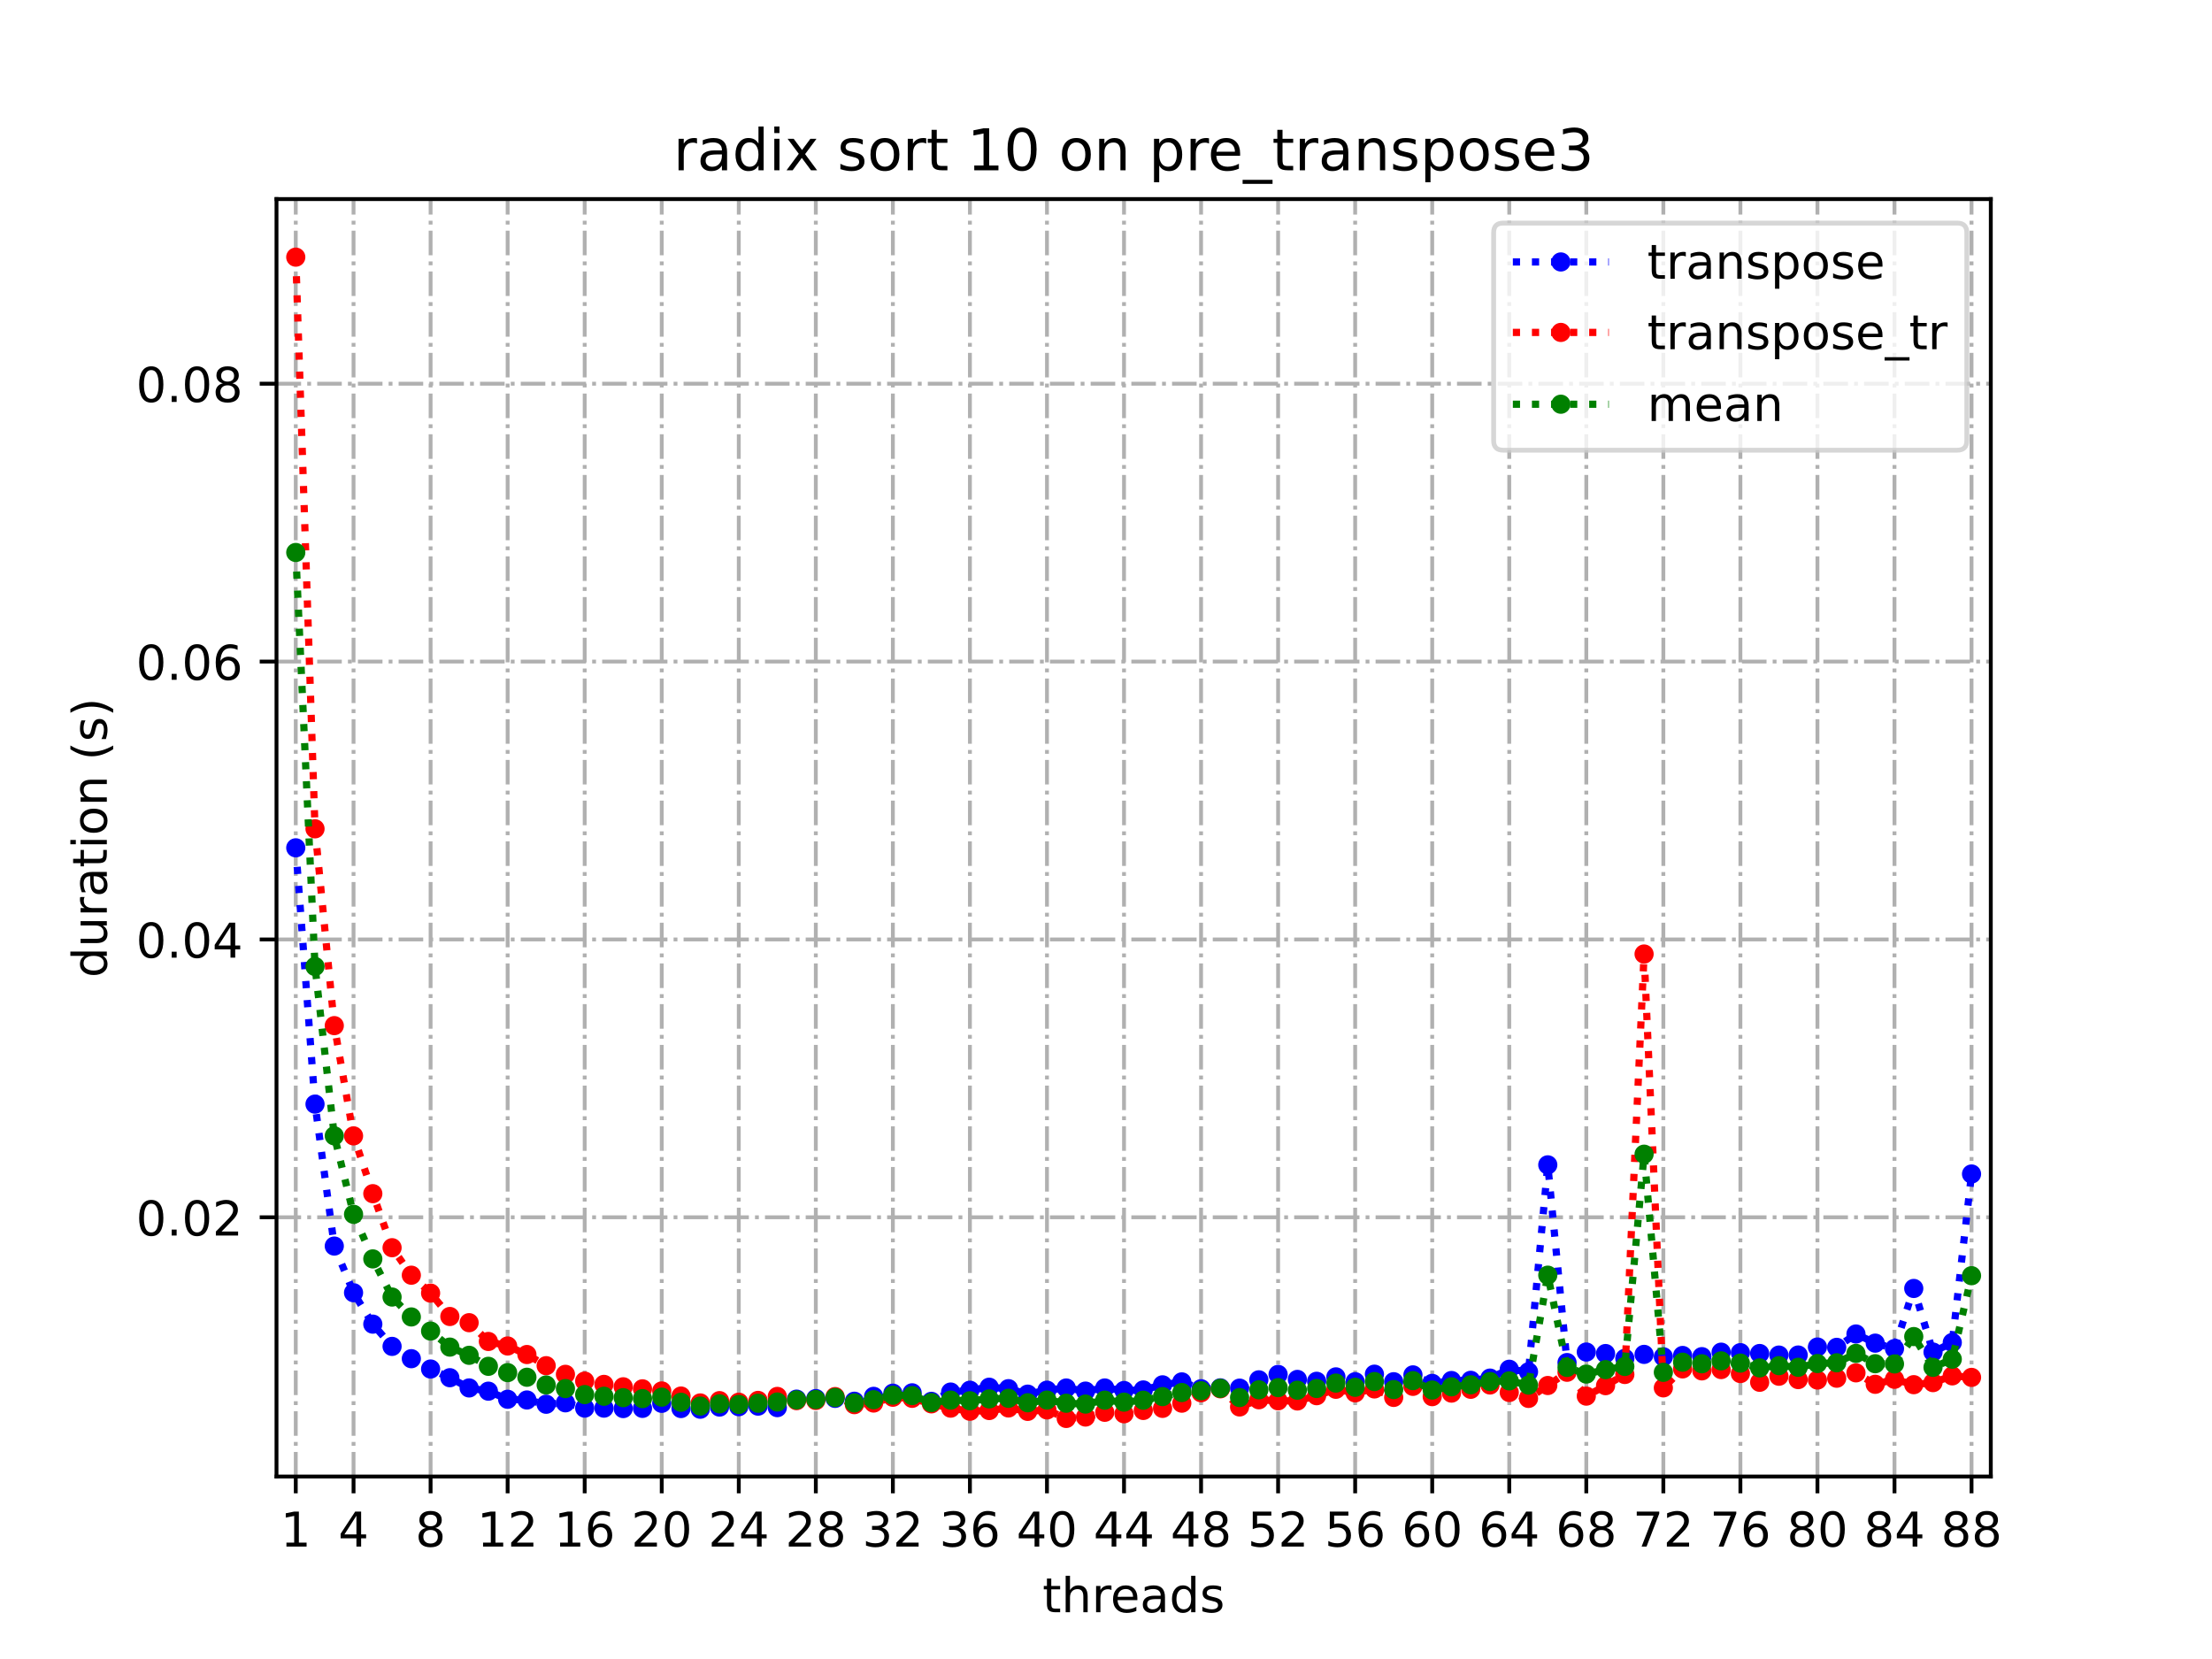 <?xml version="1.0" encoding="utf-8" standalone="no"?>
<!DOCTYPE svg PUBLIC "-//W3C//DTD SVG 1.1//EN"
  "http://www.w3.org/Graphics/SVG/1.1/DTD/svg11.dtd">
<!-- Created with matplotlib (https://matplotlib.org/) -->
<svg height="345.6pt" version="1.1" viewBox="0 0 460.8 345.6" width="460.8pt" xmlns="http://www.w3.org/2000/svg" xmlns:xlink="http://www.w3.org/1999/xlink">
 <defs>
  <style type="text/css">*{stroke-linecap:butt;stroke-linejoin:round;}</style>
 </defs>
 <g id="figure_1">
  <g id="patch_1">
   <path d="M 0 345.6 
L 460.8 345.6 
L 460.8 0 
L 0 0 
z
" style="fill:#ffffff;"/>
  </g>
  <g id="axes_1">
   <g id="patch_2">
    <path d="M 57.6 307.584 
L 414.72 307.584 
L 414.72 41.472 
L 57.6 41.472 
z
" style="fill:#ffffff;"/>
   </g>
   <g id="matplotlib.axis_1">
    <g id="xtick_1">
     <g id="line2d_1">
      <path clip-path="url(#pb11cf97577)" d="M 61.613 307.584 
L 61.613 41.472 
" style="fill:none;stroke:#b0b0b0;stroke-dasharray:5.12,1.28,0.8,1.28;stroke-dashoffset:0;stroke-width:0.8;"/>
     </g>
     <g id="line2d_2">
      <defs>
       <path d="M 0 0 
L 0 3.5 
" id="m6e6e74e50b" style="stroke:#000000;stroke-width:0.8;"/>
      </defs>
      <g>
       <use style="stroke:#000000;stroke-width:0.8;" x="61.613" xlink:href="#m6e6e74e50b" y="307.584"/>
      </g>
     </g>
     <g id="text_1">
      <!-- 1 -->
      <g transform="translate(58.431 322.182)scale(0.1 -0.1)">
       <defs>
        <path d="M 12.406 8.297 
L 28.516 8.297 
L 28.516 63.922 
L 10.984 60.406 
L 10.984 69.391 
L 28.422 72.906 
L 38.281 72.906 
L 38.281 8.297 
L 54.391 8.297 
L 54.391 0 
L 12.406 0 
z
" id="DejaVuSans-49"/>
       </defs>
       <use xlink:href="#DejaVuSans-49"/>
      </g>
     </g>
    </g>
    <g id="xtick_2">
     <g id="line2d_3">
      <path clip-path="url(#pb11cf97577)" d="M 73.65 307.584 
L 73.65 41.472 
" style="fill:none;stroke:#b0b0b0;stroke-dasharray:5.12,1.28,0.8,1.28;stroke-dashoffset:0;stroke-width:0.8;"/>
     </g>
     <g id="line2d_4">
      <g>
       <use style="stroke:#000000;stroke-width:0.8;" x="73.65" xlink:href="#m6e6e74e50b" y="307.584"/>
      </g>
     </g>
     <g id="text_2">
      <!-- 4 -->
      <g transform="translate(70.469 322.182)scale(0.1 -0.1)">
       <defs>
        <path d="M 37.797 64.312 
L 12.891 25.391 
L 37.797 25.391 
z
M 35.203 72.906 
L 47.609 72.906 
L 47.609 25.391 
L 58.016 25.391 
L 58.016 17.188 
L 47.609 17.188 
L 47.609 0 
L 37.797 0 
L 37.797 17.188 
L 4.891 17.188 
L 4.891 26.703 
z
" id="DejaVuSans-52"/>
       </defs>
       <use xlink:href="#DejaVuSans-52"/>
      </g>
     </g>
    </g>
    <g id="xtick_3">
     <g id="line2d_5">
      <path clip-path="url(#pb11cf97577)" d="M 89.701 307.584 
L 89.701 41.472 
" style="fill:none;stroke:#b0b0b0;stroke-dasharray:5.12,1.28,0.8,1.28;stroke-dashoffset:0;stroke-width:0.8;"/>
     </g>
     <g id="line2d_6">
      <g>
       <use style="stroke:#000000;stroke-width:0.8;" x="89.701" xlink:href="#m6e6e74e50b" y="307.584"/>
      </g>
     </g>
     <g id="text_3">
      <!-- 8 -->
      <g transform="translate(86.519 322.182)scale(0.1 -0.1)">
       <defs>
        <path d="M 31.781 34.625 
Q 24.75 34.625 20.719 30.859 
Q 16.703 27.094 16.703 20.516 
Q 16.703 13.922 20.719 10.156 
Q 24.75 6.391 31.781 6.391 
Q 38.812 6.391 42.859 10.172 
Q 46.922 13.969 46.922 20.516 
Q 46.922 27.094 42.891 30.859 
Q 38.875 34.625 31.781 34.625 
z
M 21.922 38.812 
Q 15.578 40.375 12.031 44.719 
Q 8.5 49.078 8.5 55.328 
Q 8.5 64.062 14.719 69.141 
Q 20.953 74.219 31.781 74.219 
Q 42.672 74.219 48.875 69.141 
Q 55.078 64.062 55.078 55.328 
Q 55.078 49.078 51.531 44.719 
Q 48 40.375 41.703 38.812 
Q 48.828 37.156 52.797 32.312 
Q 56.781 27.484 56.781 20.516 
Q 56.781 9.906 50.312 4.234 
Q 43.844 -1.422 31.781 -1.422 
Q 19.734 -1.422 13.25 4.234 
Q 6.781 9.906 6.781 20.516 
Q 6.781 27.484 10.781 32.312 
Q 14.797 37.156 21.922 38.812 
z
M 18.312 54.391 
Q 18.312 48.734 21.844 45.562 
Q 25.391 42.391 31.781 42.391 
Q 38.141 42.391 41.719 45.562 
Q 45.312 48.734 45.312 54.391 
Q 45.312 60.062 41.719 63.234 
Q 38.141 66.406 31.781 66.406 
Q 25.391 66.406 21.844 63.234 
Q 18.312 60.062 18.312 54.391 
z
" id="DejaVuSans-56"/>
       </defs>
       <use xlink:href="#DejaVuSans-56"/>
      </g>
     </g>
    </g>
    <g id="xtick_4">
     <g id="line2d_7">
      <path clip-path="url(#pb11cf97577)" d="M 105.751 307.584 
L 105.751 41.472 
" style="fill:none;stroke:#b0b0b0;stroke-dasharray:5.12,1.28,0.8,1.28;stroke-dashoffset:0;stroke-width:0.8;"/>
     </g>
     <g id="line2d_8">
      <g>
       <use style="stroke:#000000;stroke-width:0.8;" x="105.751" xlink:href="#m6e6e74e50b" y="307.584"/>
      </g>
     </g>
     <g id="text_4">
      <!-- 12 -->
      <g transform="translate(99.389 322.182)scale(0.1 -0.1)">
       <defs>
        <path d="M 19.188 8.297 
L 53.609 8.297 
L 53.609 0 
L 7.328 0 
L 7.328 8.297 
Q 12.938 14.109 22.625 23.891 
Q 32.328 33.688 34.812 36.531 
Q 39.547 41.844 41.422 45.531 
Q 43.312 49.219 43.312 52.781 
Q 43.312 58.594 39.234 62.25 
Q 35.156 65.922 28.609 65.922 
Q 23.969 65.922 18.812 64.312 
Q 13.672 62.703 7.812 59.422 
L 7.812 69.391 
Q 13.766 71.781 18.938 73 
Q 24.125 74.219 28.422 74.219 
Q 39.75 74.219 46.484 68.547 
Q 53.219 62.891 53.219 53.422 
Q 53.219 48.922 51.531 44.891 
Q 49.859 40.875 45.406 35.406 
Q 44.188 33.984 37.641 27.219 
Q 31.109 20.453 19.188 8.297 
z
" id="DejaVuSans-50"/>
       </defs>
       <use xlink:href="#DejaVuSans-49"/>
       <use x="63.623" xlink:href="#DejaVuSans-50"/>
      </g>
     </g>
    </g>
    <g id="xtick_5">
     <g id="line2d_9">
      <path clip-path="url(#pb11cf97577)" d="M 121.801 307.584 
L 121.801 41.472 
" style="fill:none;stroke:#b0b0b0;stroke-dasharray:5.12,1.28,0.8,1.28;stroke-dashoffset:0;stroke-width:0.8;"/>
     </g>
     <g id="line2d_10">
      <g>
       <use style="stroke:#000000;stroke-width:0.8;" x="121.801" xlink:href="#m6e6e74e50b" y="307.584"/>
      </g>
     </g>
     <g id="text_5">
      <!-- 16 -->
      <g transform="translate(115.439 322.182)scale(0.1 -0.1)">
       <defs>
        <path d="M 33.016 40.375 
Q 26.375 40.375 22.484 35.828 
Q 18.609 31.297 18.609 23.391 
Q 18.609 15.531 22.484 10.953 
Q 26.375 6.391 33.016 6.391 
Q 39.656 6.391 43.531 10.953 
Q 47.406 15.531 47.406 23.391 
Q 47.406 31.297 43.531 35.828 
Q 39.656 40.375 33.016 40.375 
z
M 52.594 71.297 
L 52.594 62.312 
Q 48.875 64.062 45.094 64.984 
Q 41.312 65.922 37.594 65.922 
Q 27.828 65.922 22.672 59.328 
Q 17.531 52.734 16.797 39.406 
Q 19.672 43.656 24.016 45.922 
Q 28.375 48.188 33.594 48.188 
Q 44.578 48.188 50.953 41.516 
Q 57.328 34.859 57.328 23.391 
Q 57.328 12.156 50.688 5.359 
Q 44.047 -1.422 33.016 -1.422 
Q 20.359 -1.422 13.672 8.266 
Q 6.984 17.969 6.984 36.375 
Q 6.984 53.656 15.188 63.938 
Q 23.391 74.219 37.203 74.219 
Q 40.922 74.219 44.703 73.484 
Q 48.484 72.75 52.594 71.297 
z
" id="DejaVuSans-54"/>
       </defs>
       <use xlink:href="#DejaVuSans-49"/>
       <use x="63.623" xlink:href="#DejaVuSans-54"/>
      </g>
     </g>
    </g>
    <g id="xtick_6">
     <g id="line2d_11">
      <path clip-path="url(#pb11cf97577)" d="M 137.852 307.584 
L 137.852 41.472 
" style="fill:none;stroke:#b0b0b0;stroke-dasharray:5.12,1.28,0.8,1.28;stroke-dashoffset:0;stroke-width:0.8;"/>
     </g>
     <g id="line2d_12">
      <g>
       <use style="stroke:#000000;stroke-width:0.8;" x="137.852" xlink:href="#m6e6e74e50b" y="307.584"/>
      </g>
     </g>
     <g id="text_6">
      <!-- 20 -->
      <g transform="translate(131.489 322.182)scale(0.1 -0.1)">
       <defs>
        <path d="M 31.781 66.406 
Q 24.172 66.406 20.328 58.906 
Q 16.5 51.422 16.5 36.375 
Q 16.5 21.391 20.328 13.891 
Q 24.172 6.391 31.781 6.391 
Q 39.453 6.391 43.281 13.891 
Q 47.125 21.391 47.125 36.375 
Q 47.125 51.422 43.281 58.906 
Q 39.453 66.406 31.781 66.406 
z
M 31.781 74.219 
Q 44.047 74.219 50.516 64.516 
Q 56.984 54.828 56.984 36.375 
Q 56.984 17.969 50.516 8.266 
Q 44.047 -1.422 31.781 -1.422 
Q 19.531 -1.422 13.062 8.266 
Q 6.594 17.969 6.594 36.375 
Q 6.594 54.828 13.062 64.516 
Q 19.531 74.219 31.781 74.219 
z
" id="DejaVuSans-48"/>
       </defs>
       <use xlink:href="#DejaVuSans-50"/>
       <use x="63.623" xlink:href="#DejaVuSans-48"/>
      </g>
     </g>
    </g>
    <g id="xtick_7">
     <g id="line2d_13">
      <path clip-path="url(#pb11cf97577)" d="M 153.902 307.584 
L 153.902 41.472 
" style="fill:none;stroke:#b0b0b0;stroke-dasharray:5.12,1.28,0.8,1.28;stroke-dashoffset:0;stroke-width:0.8;"/>
     </g>
     <g id="line2d_14">
      <g>
       <use style="stroke:#000000;stroke-width:0.8;" x="153.902" xlink:href="#m6e6e74e50b" y="307.584"/>
      </g>
     </g>
     <g id="text_7">
      <!-- 24 -->
      <g transform="translate(147.54 322.182)scale(0.1 -0.1)">
       <use xlink:href="#DejaVuSans-50"/>
       <use x="63.623" xlink:href="#DejaVuSans-52"/>
      </g>
     </g>
    </g>
    <g id="xtick_8">
     <g id="line2d_15">
      <path clip-path="url(#pb11cf97577)" d="M 169.952 307.584 
L 169.952 41.472 
" style="fill:none;stroke:#b0b0b0;stroke-dasharray:5.12,1.28,0.8,1.28;stroke-dashoffset:0;stroke-width:0.8;"/>
     </g>
     <g id="line2d_16">
      <g>
       <use style="stroke:#000000;stroke-width:0.8;" x="169.952" xlink:href="#m6e6e74e50b" y="307.584"/>
      </g>
     </g>
     <g id="text_8">
      <!-- 28 -->
      <g transform="translate(163.59 322.182)scale(0.1 -0.1)">
       <use xlink:href="#DejaVuSans-50"/>
       <use x="63.623" xlink:href="#DejaVuSans-56"/>
      </g>
     </g>
    </g>
    <g id="xtick_9">
     <g id="line2d_17">
      <path clip-path="url(#pb11cf97577)" d="M 186.003 307.584 
L 186.003 41.472 
" style="fill:none;stroke:#b0b0b0;stroke-dasharray:5.12,1.28,0.8,1.28;stroke-dashoffset:0;stroke-width:0.8;"/>
     </g>
     <g id="line2d_18">
      <g>
       <use style="stroke:#000000;stroke-width:0.8;" x="186.003" xlink:href="#m6e6e74e50b" y="307.584"/>
      </g>
     </g>
     <g id="text_9">
      <!-- 32 -->
      <g transform="translate(179.64 322.182)scale(0.1 -0.1)">
       <defs>
        <path d="M 40.578 39.312 
Q 47.656 37.797 51.625 33 
Q 55.609 28.219 55.609 21.188 
Q 55.609 10.406 48.188 4.484 
Q 40.766 -1.422 27.094 -1.422 
Q 22.516 -1.422 17.656 -0.516 
Q 12.797 0.391 7.625 2.203 
L 7.625 11.719 
Q 11.719 9.328 16.594 8.109 
Q 21.484 6.891 26.812 6.891 
Q 36.078 6.891 40.938 10.547 
Q 45.797 14.203 45.797 21.188 
Q 45.797 27.641 41.281 31.266 
Q 36.766 34.906 28.719 34.906 
L 20.219 34.906 
L 20.219 43.016 
L 29.109 43.016 
Q 36.375 43.016 40.234 45.922 
Q 44.094 48.828 44.094 54.297 
Q 44.094 59.906 40.109 62.906 
Q 36.141 65.922 28.719 65.922 
Q 24.656 65.922 20.016 65.031 
Q 15.375 64.156 9.812 62.312 
L 9.812 71.094 
Q 15.438 72.656 20.344 73.438 
Q 25.25 74.219 29.594 74.219 
Q 40.828 74.219 47.359 69.109 
Q 53.906 64.016 53.906 55.328 
Q 53.906 49.266 50.438 45.094 
Q 46.969 40.922 40.578 39.312 
z
" id="DejaVuSans-51"/>
       </defs>
       <use xlink:href="#DejaVuSans-51"/>
       <use x="63.623" xlink:href="#DejaVuSans-50"/>
      </g>
     </g>
    </g>
    <g id="xtick_10">
     <g id="line2d_19">
      <path clip-path="url(#pb11cf97577)" d="M 202.053 307.584 
L 202.053 41.472 
" style="fill:none;stroke:#b0b0b0;stroke-dasharray:5.12,1.28,0.8,1.28;stroke-dashoffset:0;stroke-width:0.8;"/>
     </g>
     <g id="line2d_20">
      <g>
       <use style="stroke:#000000;stroke-width:0.8;" x="202.053" xlink:href="#m6e6e74e50b" y="307.584"/>
      </g>
     </g>
     <g id="text_10">
      <!-- 36 -->
      <g transform="translate(195.691 322.182)scale(0.1 -0.1)">
       <use xlink:href="#DejaVuSans-51"/>
       <use x="63.623" xlink:href="#DejaVuSans-54"/>
      </g>
     </g>
    </g>
    <g id="xtick_11">
     <g id="line2d_21">
      <path clip-path="url(#pb11cf97577)" d="M 218.103 307.584 
L 218.103 41.472 
" style="fill:none;stroke:#b0b0b0;stroke-dasharray:5.12,1.28,0.8,1.28;stroke-dashoffset:0;stroke-width:0.8;"/>
     </g>
     <g id="line2d_22">
      <g>
       <use style="stroke:#000000;stroke-width:0.8;" x="218.103" xlink:href="#m6e6e74e50b" y="307.584"/>
      </g>
     </g>
     <g id="text_11">
      <!-- 40 -->
      <g transform="translate(211.741 322.182)scale(0.1 -0.1)">
       <use xlink:href="#DejaVuSans-52"/>
       <use x="63.623" xlink:href="#DejaVuSans-48"/>
      </g>
     </g>
    </g>
    <g id="xtick_12">
     <g id="line2d_23">
      <path clip-path="url(#pb11cf97577)" d="M 234.154 307.584 
L 234.154 41.472 
" style="fill:none;stroke:#b0b0b0;stroke-dasharray:5.12,1.28,0.8,1.28;stroke-dashoffset:0;stroke-width:0.8;"/>
     </g>
     <g id="line2d_24">
      <g>
       <use style="stroke:#000000;stroke-width:0.8;" x="234.154" xlink:href="#m6e6e74e50b" y="307.584"/>
      </g>
     </g>
     <g id="text_12">
      <!-- 44 -->
      <g transform="translate(227.791 322.182)scale(0.1 -0.1)">
       <use xlink:href="#DejaVuSans-52"/>
       <use x="63.623" xlink:href="#DejaVuSans-52"/>
      </g>
     </g>
    </g>
    <g id="xtick_13">
     <g id="line2d_25">
      <path clip-path="url(#pb11cf97577)" d="M 250.204 307.584 
L 250.204 41.472 
" style="fill:none;stroke:#b0b0b0;stroke-dasharray:5.12,1.28,0.8,1.28;stroke-dashoffset:0;stroke-width:0.8;"/>
     </g>
     <g id="line2d_26">
      <g>
       <use style="stroke:#000000;stroke-width:0.8;" x="250.204" xlink:href="#m6e6e74e50b" y="307.584"/>
      </g>
     </g>
     <g id="text_13">
      <!-- 48 -->
      <g transform="translate(243.842 322.182)scale(0.1 -0.1)">
       <use xlink:href="#DejaVuSans-52"/>
       <use x="63.623" xlink:href="#DejaVuSans-56"/>
      </g>
     </g>
    </g>
    <g id="xtick_14">
     <g id="line2d_27">
      <path clip-path="url(#pb11cf97577)" d="M 266.254 307.584 
L 266.254 41.472 
" style="fill:none;stroke:#b0b0b0;stroke-dasharray:5.12,1.28,0.8,1.28;stroke-dashoffset:0;stroke-width:0.8;"/>
     </g>
     <g id="line2d_28">
      <g>
       <use style="stroke:#000000;stroke-width:0.8;" x="266.254" xlink:href="#m6e6e74e50b" y="307.584"/>
      </g>
     </g>
     <g id="text_14">
      <!-- 52 -->
      <g transform="translate(259.892 322.182)scale(0.1 -0.1)">
       <defs>
        <path d="M 10.797 72.906 
L 49.516 72.906 
L 49.516 64.594 
L 19.828 64.594 
L 19.828 46.734 
Q 21.969 47.469 24.109 47.828 
Q 26.266 48.188 28.422 48.188 
Q 40.625 48.188 47.75 41.5 
Q 54.891 34.812 54.891 23.391 
Q 54.891 11.625 47.562 5.094 
Q 40.234 -1.422 26.906 -1.422 
Q 22.312 -1.422 17.547 -0.641 
Q 12.797 0.141 7.719 1.703 
L 7.719 11.625 
Q 12.109 9.234 16.797 8.062 
Q 21.484 6.891 26.703 6.891 
Q 35.156 6.891 40.078 11.328 
Q 45.016 15.766 45.016 23.391 
Q 45.016 31 40.078 35.438 
Q 35.156 39.891 26.703 39.891 
Q 22.75 39.891 18.812 39.016 
Q 14.891 38.141 10.797 36.281 
z
" id="DejaVuSans-53"/>
       </defs>
       <use xlink:href="#DejaVuSans-53"/>
       <use x="63.623" xlink:href="#DejaVuSans-50"/>
      </g>
     </g>
    </g>
    <g id="xtick_15">
     <g id="line2d_29">
      <path clip-path="url(#pb11cf97577)" d="M 282.305 307.584 
L 282.305 41.472 
" style="fill:none;stroke:#b0b0b0;stroke-dasharray:5.12,1.28,0.8,1.28;stroke-dashoffset:0;stroke-width:0.8;"/>
     </g>
     <g id="line2d_30">
      <g>
       <use style="stroke:#000000;stroke-width:0.8;" x="282.305" xlink:href="#m6e6e74e50b" y="307.584"/>
      </g>
     </g>
     <g id="text_15">
      <!-- 56 -->
      <g transform="translate(275.942 322.182)scale(0.1 -0.1)">
       <use xlink:href="#DejaVuSans-53"/>
       <use x="63.623" xlink:href="#DejaVuSans-54"/>
      </g>
     </g>
    </g>
    <g id="xtick_16">
     <g id="line2d_31">
      <path clip-path="url(#pb11cf97577)" d="M 298.355 307.584 
L 298.355 41.472 
" style="fill:none;stroke:#b0b0b0;stroke-dasharray:5.12,1.28,0.8,1.28;stroke-dashoffset:0;stroke-width:0.8;"/>
     </g>
     <g id="line2d_32">
      <g>
       <use style="stroke:#000000;stroke-width:0.8;" x="298.355" xlink:href="#m6e6e74e50b" y="307.584"/>
      </g>
     </g>
     <g id="text_16">
      <!-- 60 -->
      <g transform="translate(291.993 322.182)scale(0.1 -0.1)">
       <use xlink:href="#DejaVuSans-54"/>
       <use x="63.623" xlink:href="#DejaVuSans-48"/>
      </g>
     </g>
    </g>
    <g id="xtick_17">
     <g id="line2d_33">
      <path clip-path="url(#pb11cf97577)" d="M 314.405 307.584 
L 314.405 41.472 
" style="fill:none;stroke:#b0b0b0;stroke-dasharray:5.12,1.28,0.8,1.28;stroke-dashoffset:0;stroke-width:0.8;"/>
     </g>
     <g id="line2d_34">
      <g>
       <use style="stroke:#000000;stroke-width:0.8;" x="314.405" xlink:href="#m6e6e74e50b" y="307.584"/>
      </g>
     </g>
     <g id="text_17">
      <!-- 64 -->
      <g transform="translate(308.043 322.182)scale(0.1 -0.1)">
       <use xlink:href="#DejaVuSans-54"/>
       <use x="63.623" xlink:href="#DejaVuSans-52"/>
      </g>
     </g>
    </g>
    <g id="xtick_18">
     <g id="line2d_35">
      <path clip-path="url(#pb11cf97577)" d="M 330.456 307.584 
L 330.456 41.472 
" style="fill:none;stroke:#b0b0b0;stroke-dasharray:5.12,1.28,0.8,1.28;stroke-dashoffset:0;stroke-width:0.8;"/>
     </g>
     <g id="line2d_36">
      <g>
       <use style="stroke:#000000;stroke-width:0.8;" x="330.456" xlink:href="#m6e6e74e50b" y="307.584"/>
      </g>
     </g>
     <g id="text_18">
      <!-- 68 -->
      <g transform="translate(324.093 322.182)scale(0.1 -0.1)">
       <use xlink:href="#DejaVuSans-54"/>
       <use x="63.623" xlink:href="#DejaVuSans-56"/>
      </g>
     </g>
    </g>
    <g id="xtick_19">
     <g id="line2d_37">
      <path clip-path="url(#pb11cf97577)" d="M 346.506 307.584 
L 346.506 41.472 
" style="fill:none;stroke:#b0b0b0;stroke-dasharray:5.12,1.28,0.8,1.28;stroke-dashoffset:0;stroke-width:0.8;"/>
     </g>
     <g id="line2d_38">
      <g>
       <use style="stroke:#000000;stroke-width:0.8;" x="346.506" xlink:href="#m6e6e74e50b" y="307.584"/>
      </g>
     </g>
     <g id="text_19">
      <!-- 72 -->
      <g transform="translate(340.144 322.182)scale(0.1 -0.1)">
       <defs>
        <path d="M 8.203 72.906 
L 55.078 72.906 
L 55.078 68.703 
L 28.609 0 
L 18.312 0 
L 43.219 64.594 
L 8.203 64.594 
z
" id="DejaVuSans-55"/>
       </defs>
       <use xlink:href="#DejaVuSans-55"/>
       <use x="63.623" xlink:href="#DejaVuSans-50"/>
      </g>
     </g>
    </g>
    <g id="xtick_20">
     <g id="line2d_39">
      <path clip-path="url(#pb11cf97577)" d="M 362.556 307.584 
L 362.556 41.472 
" style="fill:none;stroke:#b0b0b0;stroke-dasharray:5.12,1.28,0.8,1.28;stroke-dashoffset:0;stroke-width:0.8;"/>
     </g>
     <g id="line2d_40">
      <g>
       <use style="stroke:#000000;stroke-width:0.8;" x="362.556" xlink:href="#m6e6e74e50b" y="307.584"/>
      </g>
     </g>
     <g id="text_20">
      <!-- 76 -->
      <g transform="translate(356.194 322.182)scale(0.1 -0.1)">
       <use xlink:href="#DejaVuSans-55"/>
       <use x="63.623" xlink:href="#DejaVuSans-54"/>
      </g>
     </g>
    </g>
    <g id="xtick_21">
     <g id="line2d_41">
      <path clip-path="url(#pb11cf97577)" d="M 378.607 307.584 
L 378.607 41.472 
" style="fill:none;stroke:#b0b0b0;stroke-dasharray:5.12,1.28,0.8,1.28;stroke-dashoffset:0;stroke-width:0.8;"/>
     </g>
     <g id="line2d_42">
      <g>
       <use style="stroke:#000000;stroke-width:0.8;" x="378.607" xlink:href="#m6e6e74e50b" y="307.584"/>
      </g>
     </g>
     <g id="text_21">
      <!-- 80 -->
      <g transform="translate(372.244 322.182)scale(0.1 -0.1)">
       <use xlink:href="#DejaVuSans-56"/>
       <use x="63.623" xlink:href="#DejaVuSans-48"/>
      </g>
     </g>
    </g>
    <g id="xtick_22">
     <g id="line2d_43">
      <path clip-path="url(#pb11cf97577)" d="M 394.657 307.584 
L 394.657 41.472 
" style="fill:none;stroke:#b0b0b0;stroke-dasharray:5.12,1.28,0.8,1.28;stroke-dashoffset:0;stroke-width:0.8;"/>
     </g>
     <g id="line2d_44">
      <g>
       <use style="stroke:#000000;stroke-width:0.8;" x="394.657" xlink:href="#m6e6e74e50b" y="307.584"/>
      </g>
     </g>
     <g id="text_22">
      <!-- 84 -->
      <g transform="translate(388.295 322.182)scale(0.1 -0.1)">
       <use xlink:href="#DejaVuSans-56"/>
       <use x="63.623" xlink:href="#DejaVuSans-52"/>
      </g>
     </g>
    </g>
    <g id="xtick_23">
     <g id="line2d_45">
      <path clip-path="url(#pb11cf97577)" d="M 410.707 307.584 
L 410.707 41.472 
" style="fill:none;stroke:#b0b0b0;stroke-dasharray:5.12,1.28,0.8,1.28;stroke-dashoffset:0;stroke-width:0.8;"/>
     </g>
     <g id="line2d_46">
      <g>
       <use style="stroke:#000000;stroke-width:0.8;" x="410.707" xlink:href="#m6e6e74e50b" y="307.584"/>
      </g>
     </g>
     <g id="text_23">
      <!-- 88 -->
      <g transform="translate(404.345 322.182)scale(0.1 -0.1)">
       <use xlink:href="#DejaVuSans-56"/>
       <use x="63.623" xlink:href="#DejaVuSans-56"/>
      </g>
     </g>
    </g>
    <g id="text_24">
     <!-- threads -->
     <g transform="translate(217.169 335.861)scale(0.1 -0.1)">
      <defs>
       <path d="M 18.312 70.219 
L 18.312 54.688 
L 36.812 54.688 
L 36.812 47.703 
L 18.312 47.703 
L 18.312 18.016 
Q 18.312 11.328 20.141 9.422 
Q 21.969 7.516 27.594 7.516 
L 36.812 7.516 
L 36.812 0 
L 27.594 0 
Q 17.188 0 13.234 3.875 
Q 9.281 7.766 9.281 18.016 
L 9.281 47.703 
L 2.688 47.703 
L 2.688 54.688 
L 9.281 54.688 
L 9.281 70.219 
z
" id="DejaVuSans-116"/>
       <path d="M 54.891 33.016 
L 54.891 0 
L 45.906 0 
L 45.906 32.719 
Q 45.906 40.484 42.875 44.328 
Q 39.844 48.188 33.797 48.188 
Q 26.516 48.188 22.312 43.547 
Q 18.109 38.922 18.109 30.906 
L 18.109 0 
L 9.078 0 
L 9.078 75.984 
L 18.109 75.984 
L 18.109 46.188 
Q 21.344 51.125 25.703 53.562 
Q 30.078 56 35.797 56 
Q 45.219 56 50.047 50.172 
Q 54.891 44.344 54.891 33.016 
z
" id="DejaVuSans-104"/>
       <path d="M 41.109 46.297 
Q 39.594 47.172 37.812 47.578 
Q 36.031 48 33.891 48 
Q 26.266 48 22.188 43.047 
Q 18.109 38.094 18.109 28.812 
L 18.109 0 
L 9.078 0 
L 9.078 54.688 
L 18.109 54.688 
L 18.109 46.188 
Q 20.953 51.172 25.484 53.578 
Q 30.031 56 36.531 56 
Q 37.453 56 38.578 55.875 
Q 39.703 55.766 41.062 55.516 
z
" id="DejaVuSans-114"/>
       <path d="M 56.203 29.594 
L 56.203 25.203 
L 14.891 25.203 
Q 15.484 15.922 20.484 11.062 
Q 25.484 6.203 34.422 6.203 
Q 39.594 6.203 44.453 7.469 
Q 49.312 8.734 54.109 11.281 
L 54.109 2.781 
Q 49.266 0.734 44.188 -0.344 
Q 39.109 -1.422 33.891 -1.422 
Q 20.797 -1.422 13.156 6.188 
Q 5.516 13.812 5.516 26.812 
Q 5.516 40.234 12.766 48.109 
Q 20.016 56 32.328 56 
Q 43.359 56 49.781 48.891 
Q 56.203 41.797 56.203 29.594 
z
M 47.219 32.234 
Q 47.125 39.594 43.094 43.984 
Q 39.062 48.391 32.422 48.391 
Q 24.906 48.391 20.391 44.141 
Q 15.875 39.891 15.188 32.172 
z
" id="DejaVuSans-101"/>
       <path d="M 34.281 27.484 
Q 23.391 27.484 19.188 25 
Q 14.984 22.516 14.984 16.5 
Q 14.984 11.719 18.141 8.906 
Q 21.297 6.109 26.703 6.109 
Q 34.188 6.109 38.703 11.406 
Q 43.219 16.703 43.219 25.484 
L 43.219 27.484 
z
M 52.203 31.203 
L 52.203 0 
L 43.219 0 
L 43.219 8.297 
Q 40.141 3.328 35.547 0.953 
Q 30.953 -1.422 24.312 -1.422 
Q 15.922 -1.422 10.953 3.297 
Q 6 8.016 6 15.922 
Q 6 25.141 12.172 29.828 
Q 18.359 34.516 30.609 34.516 
L 43.219 34.516 
L 43.219 35.406 
Q 43.219 41.609 39.141 45 
Q 35.062 48.391 27.688 48.391 
Q 23 48.391 18.547 47.266 
Q 14.109 46.141 10.016 43.891 
L 10.016 52.203 
Q 14.938 54.109 19.578 55.047 
Q 24.219 56 28.609 56 
Q 40.484 56 46.344 49.844 
Q 52.203 43.703 52.203 31.203 
z
" id="DejaVuSans-97"/>
       <path d="M 45.406 46.391 
L 45.406 75.984 
L 54.391 75.984 
L 54.391 0 
L 45.406 0 
L 45.406 8.203 
Q 42.578 3.328 38.25 0.953 
Q 33.938 -1.422 27.875 -1.422 
Q 17.969 -1.422 11.734 6.484 
Q 5.516 14.406 5.516 27.297 
Q 5.516 40.188 11.734 48.094 
Q 17.969 56 27.875 56 
Q 33.938 56 38.25 53.625 
Q 42.578 51.266 45.406 46.391 
z
M 14.797 27.297 
Q 14.797 17.391 18.875 11.75 
Q 22.953 6.109 30.078 6.109 
Q 37.203 6.109 41.297 11.75 
Q 45.406 17.391 45.406 27.297 
Q 45.406 37.203 41.297 42.844 
Q 37.203 48.484 30.078 48.484 
Q 22.953 48.484 18.875 42.844 
Q 14.797 37.203 14.797 27.297 
z
" id="DejaVuSans-100"/>
       <path d="M 44.281 53.078 
L 44.281 44.578 
Q 40.484 46.531 36.375 47.5 
Q 32.281 48.484 27.875 48.484 
Q 21.188 48.484 17.844 46.438 
Q 14.5 44.391 14.5 40.281 
Q 14.5 37.156 16.891 35.375 
Q 19.281 33.594 26.516 31.984 
L 29.594 31.297 
Q 39.156 29.25 43.188 25.516 
Q 47.219 21.781 47.219 15.094 
Q 47.219 7.469 41.188 3.016 
Q 35.156 -1.422 24.609 -1.422 
Q 20.219 -1.422 15.453 -0.562 
Q 10.688 0.297 5.422 2 
L 5.422 11.281 
Q 10.406 8.688 15.234 7.391 
Q 20.062 6.109 24.812 6.109 
Q 31.156 6.109 34.562 8.281 
Q 37.984 10.453 37.984 14.406 
Q 37.984 18.062 35.516 20.016 
Q 33.062 21.969 24.703 23.781 
L 21.578 24.516 
Q 13.234 26.266 9.516 29.906 
Q 5.812 33.547 5.812 39.891 
Q 5.812 47.609 11.281 51.797 
Q 16.75 56 26.812 56 
Q 31.781 56 36.172 55.266 
Q 40.578 54.547 44.281 53.078 
z
" id="DejaVuSans-115"/>
      </defs>
      <use xlink:href="#DejaVuSans-116"/>
      <use x="39.209" xlink:href="#DejaVuSans-104"/>
      <use x="102.588" xlink:href="#DejaVuSans-114"/>
      <use x="141.451" xlink:href="#DejaVuSans-101"/>
      <use x="202.975" xlink:href="#DejaVuSans-97"/>
      <use x="264.254" xlink:href="#DejaVuSans-100"/>
      <use x="327.73" xlink:href="#DejaVuSans-115"/>
     </g>
    </g>
   </g>
   <g id="matplotlib.axis_2">
    <g id="ytick_1">
     <g id="line2d_47">
      <path clip-path="url(#pb11cf97577)" d="M 57.6 253.584 
L 414.72 253.584 
" style="fill:none;stroke:#b0b0b0;stroke-dasharray:5.12,1.28,0.8,1.28;stroke-dashoffset:0;stroke-width:0.8;"/>
     </g>
     <g id="line2d_48">
      <defs>
       <path d="M 0 0 
L -3.5 0 
" id="m2b8c3ebc95" style="stroke:#000000;stroke-width:0.8;"/>
      </defs>
      <g>
       <use style="stroke:#000000;stroke-width:0.8;" x="57.6" xlink:href="#m2b8c3ebc95" y="253.584"/>
      </g>
     </g>
     <g id="text_25">
      <!-- 0.02 -->
      <g transform="translate(28.334 257.383)scale(0.1 -0.1)">
       <defs>
        <path d="M 10.688 12.406 
L 21 12.406 
L 21 0 
L 10.688 0 
z
" id="DejaVuSans-46"/>
       </defs>
       <use xlink:href="#DejaVuSans-48"/>
       <use x="63.623" xlink:href="#DejaVuSans-46"/>
       <use x="95.41" xlink:href="#DejaVuSans-48"/>
       <use x="159.033" xlink:href="#DejaVuSans-50"/>
      </g>
     </g>
    </g>
    <g id="ytick_2">
     <g id="line2d_49">
      <path clip-path="url(#pb11cf97577)" d="M 57.6 195.7 
L 414.72 195.7 
" style="fill:none;stroke:#b0b0b0;stroke-dasharray:5.12,1.28,0.8,1.28;stroke-dashoffset:0;stroke-width:0.8;"/>
     </g>
     <g id="line2d_50">
      <g>
       <use style="stroke:#000000;stroke-width:0.8;" x="57.6" xlink:href="#m2b8c3ebc95" y="195.7"/>
      </g>
     </g>
     <g id="text_26">
      <!-- 0.04 -->
      <g transform="translate(28.334 199.499)scale(0.1 -0.1)">
       <use xlink:href="#DejaVuSans-48"/>
       <use x="63.623" xlink:href="#DejaVuSans-46"/>
       <use x="95.41" xlink:href="#DejaVuSans-48"/>
       <use x="159.033" xlink:href="#DejaVuSans-52"/>
      </g>
     </g>
    </g>
    <g id="ytick_3">
     <g id="line2d_51">
      <path clip-path="url(#pb11cf97577)" d="M 57.6 137.817 
L 414.72 137.817 
" style="fill:none;stroke:#b0b0b0;stroke-dasharray:5.12,1.28,0.8,1.28;stroke-dashoffset:0;stroke-width:0.8;"/>
     </g>
     <g id="line2d_52">
      <g>
       <use style="stroke:#000000;stroke-width:0.8;" x="57.6" xlink:href="#m2b8c3ebc95" y="137.817"/>
      </g>
     </g>
     <g id="text_27">
      <!-- 0.06 -->
      <g transform="translate(28.334 141.616)scale(0.1 -0.1)">
       <use xlink:href="#DejaVuSans-48"/>
       <use x="63.623" xlink:href="#DejaVuSans-46"/>
       <use x="95.41" xlink:href="#DejaVuSans-48"/>
       <use x="159.033" xlink:href="#DejaVuSans-54"/>
      </g>
     </g>
    </g>
    <g id="ytick_4">
     <g id="line2d_53">
      <path clip-path="url(#pb11cf97577)" d="M 57.6 79.934 
L 414.72 79.934 
" style="fill:none;stroke:#b0b0b0;stroke-dasharray:5.12,1.28,0.8,1.28;stroke-dashoffset:0;stroke-width:0.8;"/>
     </g>
     <g id="line2d_54">
      <g>
       <use style="stroke:#000000;stroke-width:0.8;" x="57.6" xlink:href="#m2b8c3ebc95" y="79.934"/>
      </g>
     </g>
     <g id="text_28">
      <!-- 0.08 -->
      <g transform="translate(28.334 83.733)scale(0.1 -0.1)">
       <use xlink:href="#DejaVuSans-48"/>
       <use x="63.623" xlink:href="#DejaVuSans-46"/>
       <use x="95.41" xlink:href="#DejaVuSans-48"/>
       <use x="159.033" xlink:href="#DejaVuSans-56"/>
      </g>
     </g>
    </g>
    <g id="text_29">
     <!-- duration (s) -->
     <g transform="translate(22.255 203.663)rotate(-90)scale(0.1 -0.1)">
      <defs>
       <path d="M 8.5 21.578 
L 8.5 54.688 
L 17.484 54.688 
L 17.484 21.922 
Q 17.484 14.156 20.5 10.266 
Q 23.531 6.391 29.594 6.391 
Q 36.859 6.391 41.078 11.031 
Q 45.312 15.672 45.312 23.688 
L 45.312 54.688 
L 54.297 54.688 
L 54.297 0 
L 45.312 0 
L 45.312 8.406 
Q 42.047 3.422 37.719 1 
Q 33.406 -1.422 27.688 -1.422 
Q 18.266 -1.422 13.375 4.438 
Q 8.5 10.297 8.5 21.578 
z
M 31.109 56 
z
" id="DejaVuSans-117"/>
       <path d="M 9.422 54.688 
L 18.406 54.688 
L 18.406 0 
L 9.422 0 
z
M 9.422 75.984 
L 18.406 75.984 
L 18.406 64.594 
L 9.422 64.594 
z
" id="DejaVuSans-105"/>
       <path d="M 30.609 48.391 
Q 23.391 48.391 19.188 42.75 
Q 14.984 37.109 14.984 27.297 
Q 14.984 17.484 19.156 11.844 
Q 23.344 6.203 30.609 6.203 
Q 37.797 6.203 41.984 11.859 
Q 46.188 17.531 46.188 27.297 
Q 46.188 37.016 41.984 42.703 
Q 37.797 48.391 30.609 48.391 
z
M 30.609 56 
Q 42.328 56 49.016 48.375 
Q 55.719 40.766 55.719 27.297 
Q 55.719 13.875 49.016 6.219 
Q 42.328 -1.422 30.609 -1.422 
Q 18.844 -1.422 12.172 6.219 
Q 5.516 13.875 5.516 27.297 
Q 5.516 40.766 12.172 48.375 
Q 18.844 56 30.609 56 
z
" id="DejaVuSans-111"/>
       <path d="M 54.891 33.016 
L 54.891 0 
L 45.906 0 
L 45.906 32.719 
Q 45.906 40.484 42.875 44.328 
Q 39.844 48.188 33.797 48.188 
Q 26.516 48.188 22.312 43.547 
Q 18.109 38.922 18.109 30.906 
L 18.109 0 
L 9.078 0 
L 9.078 54.688 
L 18.109 54.688 
L 18.109 46.188 
Q 21.344 51.125 25.703 53.562 
Q 30.078 56 35.797 56 
Q 45.219 56 50.047 50.172 
Q 54.891 44.344 54.891 33.016 
z
" id="DejaVuSans-110"/>
       <path id="DejaVuSans-32"/>
       <path d="M 31 75.875 
Q 24.469 64.656 21.281 53.656 
Q 18.109 42.672 18.109 31.391 
Q 18.109 20.125 21.312 9.062 
Q 24.516 -2 31 -13.188 
L 23.188 -13.188 
Q 15.875 -1.703 12.234 9.375 
Q 8.594 20.453 8.594 31.391 
Q 8.594 42.281 12.203 53.312 
Q 15.828 64.359 23.188 75.875 
z
" id="DejaVuSans-40"/>
       <path d="M 8.016 75.875 
L 15.828 75.875 
Q 23.141 64.359 26.781 53.312 
Q 30.422 42.281 30.422 31.391 
Q 30.422 20.453 26.781 9.375 
Q 23.141 -1.703 15.828 -13.188 
L 8.016 -13.188 
Q 14.5 -2 17.703 9.062 
Q 20.906 20.125 20.906 31.391 
Q 20.906 42.672 17.703 53.656 
Q 14.5 64.656 8.016 75.875 
z
" id="DejaVuSans-41"/>
      </defs>
      <use xlink:href="#DejaVuSans-100"/>
      <use x="63.477" xlink:href="#DejaVuSans-117"/>
      <use x="126.855" xlink:href="#DejaVuSans-114"/>
      <use x="167.969" xlink:href="#DejaVuSans-97"/>
      <use x="229.248" xlink:href="#DejaVuSans-116"/>
      <use x="268.457" xlink:href="#DejaVuSans-105"/>
      <use x="296.24" xlink:href="#DejaVuSans-111"/>
      <use x="357.422" xlink:href="#DejaVuSans-110"/>
      <use x="420.801" xlink:href="#DejaVuSans-32"/>
      <use x="452.588" xlink:href="#DejaVuSans-40"/>
      <use x="491.602" xlink:href="#DejaVuSans-115"/>
      <use x="543.701" xlink:href="#DejaVuSans-41"/>
     </g>
    </g>
   </g>
   <g id="line2d_55">
    <path clip-path="url(#pb11cf97577)" d="M 61.613 176.616 
L 65.625 230.014 
L 69.638 259.578 
L 73.65 269.295 
L 77.663 275.842 
L 81.676 280.477 
L 85.688 283.041 
L 89.701 285.191 
L 93.713 287.002 
L 97.726 289.133 
L 101.738 289.807 
L 105.751 291.494 
L 109.764 291.642 
L 113.776 292.531 
L 117.789 292.232 
L 121.801 293.332 
L 125.814 293.338 
L 129.827 293.43 
L 133.839 293.39 
L 137.852 292.339 
L 141.864 293.422 
L 145.877 293.566 
L 149.889 293.115 
L 153.902 293.037 
L 157.915 292.92 
L 161.927 293.234 
L 165.94 291.465 
L 169.952 291.347 
L 173.965 291.309 
L 177.978 291.903 
L 181.99 290.886 
L 186.003 290.227 
L 190.015 290.149 
L 194.028 291.926 
L 198.04 289.99 
L 202.053 289.61 
L 206.066 288.985 
L 210.078 289.286 
L 214.091 290.426 
L 218.103 289.599 
L 222.116 289.147 
L 226.129 289.792 
L 230.141 289.142 
L 234.154 289.668 
L 238.166 289.554 
L 242.179 288.487 
L 246.191 287.876 
L 250.204 289.301 
L 254.217 289.116 
L 258.229 289.176 
L 262.242 287.445 
L 266.254 286.319 
L 270.267 287.359 
L 274.28 287.749 
L 278.292 286.829 
L 282.305 287.838 
L 286.317 286.268 
L 290.33 287.838 
L 294.342 286.415 
L 298.355 288.186 
L 302.368 287.587 
L 306.38 287.547 
L 310.393 287.084 
L 314.405 285.24 
L 318.418 285.775 
L 322.431 242.661 
L 326.443 283.848 
L 330.456 281.654 
L 334.468 281.97 
L 338.481 282.98 
L 342.493 282.144 
L 346.506 282.647 
L 350.519 282.369 
L 354.531 282.615 
L 358.544 281.683 
L 362.556 281.781 
L 366.569 281.961 
L 370.582 282.288 
L 374.594 282.276 
L 378.607 280.61 
L 382.619 280.679 
L 386.632 277.894 
L 390.644 279.802 
L 394.657 280.933 
L 398.67 268.41 
L 402.682 281.663 
L 406.695 279.672 
L 410.707 244.566 
" style="fill:none;stroke:#0000ff;stroke-dasharray:1.5,2.475;stroke-dashoffset:0;stroke-width:1.5;"/>
    <defs>
     <path d="M 0 1.5 
C 0.398 1.5 0.779 1.342 1.061 1.061 
C 1.342 0.779 1.5 0.398 1.5 0 
C 1.5 -0.398 1.342 -0.779 1.061 -1.061 
C 0.779 -1.342 0.398 -1.5 0 -1.5 
C -0.398 -1.5 -0.779 -1.342 -1.061 -1.061 
C -1.342 -0.779 -1.5 -0.398 -1.5 0 
C -1.5 0.398 -1.342 0.779 -1.061 1.061 
C -0.779 1.342 -0.398 1.5 0 1.5 
z
" id="mea40f8c220" style="stroke:#0000ff;"/>
    </defs>
    <g clip-path="url(#pb11cf97577)">
     <use style="fill:#0000ff;stroke:#0000ff;" x="61.613" xlink:href="#mea40f8c220" y="176.616"/>
     <use style="fill:#0000ff;stroke:#0000ff;" x="65.625" xlink:href="#mea40f8c220" y="230.014"/>
     <use style="fill:#0000ff;stroke:#0000ff;" x="69.638" xlink:href="#mea40f8c220" y="259.578"/>
     <use style="fill:#0000ff;stroke:#0000ff;" x="73.65" xlink:href="#mea40f8c220" y="269.295"/>
     <use style="fill:#0000ff;stroke:#0000ff;" x="77.663" xlink:href="#mea40f8c220" y="275.842"/>
     <use style="fill:#0000ff;stroke:#0000ff;" x="81.676" xlink:href="#mea40f8c220" y="280.477"/>
     <use style="fill:#0000ff;stroke:#0000ff;" x="85.688" xlink:href="#mea40f8c220" y="283.041"/>
     <use style="fill:#0000ff;stroke:#0000ff;" x="89.701" xlink:href="#mea40f8c220" y="285.191"/>
     <use style="fill:#0000ff;stroke:#0000ff;" x="93.713" xlink:href="#mea40f8c220" y="287.002"/>
     <use style="fill:#0000ff;stroke:#0000ff;" x="97.726" xlink:href="#mea40f8c220" y="289.133"/>
     <use style="fill:#0000ff;stroke:#0000ff;" x="101.738" xlink:href="#mea40f8c220" y="289.807"/>
     <use style="fill:#0000ff;stroke:#0000ff;" x="105.751" xlink:href="#mea40f8c220" y="291.494"/>
     <use style="fill:#0000ff;stroke:#0000ff;" x="109.764" xlink:href="#mea40f8c220" y="291.642"/>
     <use style="fill:#0000ff;stroke:#0000ff;" x="113.776" xlink:href="#mea40f8c220" y="292.531"/>
     <use style="fill:#0000ff;stroke:#0000ff;" x="117.789" xlink:href="#mea40f8c220" y="292.232"/>
     <use style="fill:#0000ff;stroke:#0000ff;" x="121.801" xlink:href="#mea40f8c220" y="293.332"/>
     <use style="fill:#0000ff;stroke:#0000ff;" x="125.814" xlink:href="#mea40f8c220" y="293.338"/>
     <use style="fill:#0000ff;stroke:#0000ff;" x="129.827" xlink:href="#mea40f8c220" y="293.43"/>
     <use style="fill:#0000ff;stroke:#0000ff;" x="133.839" xlink:href="#mea40f8c220" y="293.39"/>
     <use style="fill:#0000ff;stroke:#0000ff;" x="137.852" xlink:href="#mea40f8c220" y="292.339"/>
     <use style="fill:#0000ff;stroke:#0000ff;" x="141.864" xlink:href="#mea40f8c220" y="293.422"/>
     <use style="fill:#0000ff;stroke:#0000ff;" x="145.877" xlink:href="#mea40f8c220" y="293.566"/>
     <use style="fill:#0000ff;stroke:#0000ff;" x="149.889" xlink:href="#mea40f8c220" y="293.115"/>
     <use style="fill:#0000ff;stroke:#0000ff;" x="153.902" xlink:href="#mea40f8c220" y="293.037"/>
     <use style="fill:#0000ff;stroke:#0000ff;" x="157.915" xlink:href="#mea40f8c220" y="292.92"/>
     <use style="fill:#0000ff;stroke:#0000ff;" x="161.927" xlink:href="#mea40f8c220" y="293.234"/>
     <use style="fill:#0000ff;stroke:#0000ff;" x="165.94" xlink:href="#mea40f8c220" y="291.465"/>
     <use style="fill:#0000ff;stroke:#0000ff;" x="169.952" xlink:href="#mea40f8c220" y="291.347"/>
     <use style="fill:#0000ff;stroke:#0000ff;" x="173.965" xlink:href="#mea40f8c220" y="291.309"/>
     <use style="fill:#0000ff;stroke:#0000ff;" x="177.978" xlink:href="#mea40f8c220" y="291.903"/>
     <use style="fill:#0000ff;stroke:#0000ff;" x="181.99" xlink:href="#mea40f8c220" y="290.886"/>
     <use style="fill:#0000ff;stroke:#0000ff;" x="186.003" xlink:href="#mea40f8c220" y="290.227"/>
     <use style="fill:#0000ff;stroke:#0000ff;" x="190.015" xlink:href="#mea40f8c220" y="290.149"/>
     <use style="fill:#0000ff;stroke:#0000ff;" x="194.028" xlink:href="#mea40f8c220" y="291.926"/>
     <use style="fill:#0000ff;stroke:#0000ff;" x="198.04" xlink:href="#mea40f8c220" y="289.99"/>
     <use style="fill:#0000ff;stroke:#0000ff;" x="202.053" xlink:href="#mea40f8c220" y="289.61"/>
     <use style="fill:#0000ff;stroke:#0000ff;" x="206.066" xlink:href="#mea40f8c220" y="288.985"/>
     <use style="fill:#0000ff;stroke:#0000ff;" x="210.078" xlink:href="#mea40f8c220" y="289.286"/>
     <use style="fill:#0000ff;stroke:#0000ff;" x="214.091" xlink:href="#mea40f8c220" y="290.426"/>
     <use style="fill:#0000ff;stroke:#0000ff;" x="218.103" xlink:href="#mea40f8c220" y="289.599"/>
     <use style="fill:#0000ff;stroke:#0000ff;" x="222.116" xlink:href="#mea40f8c220" y="289.147"/>
     <use style="fill:#0000ff;stroke:#0000ff;" x="226.129" xlink:href="#mea40f8c220" y="289.792"/>
     <use style="fill:#0000ff;stroke:#0000ff;" x="230.141" xlink:href="#mea40f8c220" y="289.142"/>
     <use style="fill:#0000ff;stroke:#0000ff;" x="234.154" xlink:href="#mea40f8c220" y="289.668"/>
     <use style="fill:#0000ff;stroke:#0000ff;" x="238.166" xlink:href="#mea40f8c220" y="289.554"/>
     <use style="fill:#0000ff;stroke:#0000ff;" x="242.179" xlink:href="#mea40f8c220" y="288.487"/>
     <use style="fill:#0000ff;stroke:#0000ff;" x="246.191" xlink:href="#mea40f8c220" y="287.876"/>
     <use style="fill:#0000ff;stroke:#0000ff;" x="250.204" xlink:href="#mea40f8c220" y="289.301"/>
     <use style="fill:#0000ff;stroke:#0000ff;" x="254.217" xlink:href="#mea40f8c220" y="289.116"/>
     <use style="fill:#0000ff;stroke:#0000ff;" x="258.229" xlink:href="#mea40f8c220" y="289.176"/>
     <use style="fill:#0000ff;stroke:#0000ff;" x="262.242" xlink:href="#mea40f8c220" y="287.445"/>
     <use style="fill:#0000ff;stroke:#0000ff;" x="266.254" xlink:href="#mea40f8c220" y="286.319"/>
     <use style="fill:#0000ff;stroke:#0000ff;" x="270.267" xlink:href="#mea40f8c220" y="287.359"/>
     <use style="fill:#0000ff;stroke:#0000ff;" x="274.28" xlink:href="#mea40f8c220" y="287.749"/>
     <use style="fill:#0000ff;stroke:#0000ff;" x="278.292" xlink:href="#mea40f8c220" y="286.829"/>
     <use style="fill:#0000ff;stroke:#0000ff;" x="282.305" xlink:href="#mea40f8c220" y="287.838"/>
     <use style="fill:#0000ff;stroke:#0000ff;" x="286.317" xlink:href="#mea40f8c220" y="286.268"/>
     <use style="fill:#0000ff;stroke:#0000ff;" x="290.33" xlink:href="#mea40f8c220" y="287.838"/>
     <use style="fill:#0000ff;stroke:#0000ff;" x="294.342" xlink:href="#mea40f8c220" y="286.415"/>
     <use style="fill:#0000ff;stroke:#0000ff;" x="298.355" xlink:href="#mea40f8c220" y="288.186"/>
     <use style="fill:#0000ff;stroke:#0000ff;" x="302.368" xlink:href="#mea40f8c220" y="287.587"/>
     <use style="fill:#0000ff;stroke:#0000ff;" x="306.38" xlink:href="#mea40f8c220" y="287.547"/>
     <use style="fill:#0000ff;stroke:#0000ff;" x="310.393" xlink:href="#mea40f8c220" y="287.084"/>
     <use style="fill:#0000ff;stroke:#0000ff;" x="314.405" xlink:href="#mea40f8c220" y="285.24"/>
     <use style="fill:#0000ff;stroke:#0000ff;" x="318.418" xlink:href="#mea40f8c220" y="285.775"/>
     <use style="fill:#0000ff;stroke:#0000ff;" x="322.431" xlink:href="#mea40f8c220" y="242.661"/>
     <use style="fill:#0000ff;stroke:#0000ff;" x="326.443" xlink:href="#mea40f8c220" y="283.848"/>
     <use style="fill:#0000ff;stroke:#0000ff;" x="330.456" xlink:href="#mea40f8c220" y="281.654"/>
     <use style="fill:#0000ff;stroke:#0000ff;" x="334.468" xlink:href="#mea40f8c220" y="281.97"/>
     <use style="fill:#0000ff;stroke:#0000ff;" x="338.481" xlink:href="#mea40f8c220" y="282.98"/>
     <use style="fill:#0000ff;stroke:#0000ff;" x="342.493" xlink:href="#mea40f8c220" y="282.144"/>
     <use style="fill:#0000ff;stroke:#0000ff;" x="346.506" xlink:href="#mea40f8c220" y="282.647"/>
     <use style="fill:#0000ff;stroke:#0000ff;" x="350.519" xlink:href="#mea40f8c220" y="282.369"/>
     <use style="fill:#0000ff;stroke:#0000ff;" x="354.531" xlink:href="#mea40f8c220" y="282.615"/>
     <use style="fill:#0000ff;stroke:#0000ff;" x="358.544" xlink:href="#mea40f8c220" y="281.683"/>
     <use style="fill:#0000ff;stroke:#0000ff;" x="362.556" xlink:href="#mea40f8c220" y="281.781"/>
     <use style="fill:#0000ff;stroke:#0000ff;" x="366.569" xlink:href="#mea40f8c220" y="281.961"/>
     <use style="fill:#0000ff;stroke:#0000ff;" x="370.582" xlink:href="#mea40f8c220" y="282.288"/>
     <use style="fill:#0000ff;stroke:#0000ff;" x="374.594" xlink:href="#mea40f8c220" y="282.276"/>
     <use style="fill:#0000ff;stroke:#0000ff;" x="378.607" xlink:href="#mea40f8c220" y="280.61"/>
     <use style="fill:#0000ff;stroke:#0000ff;" x="382.619" xlink:href="#mea40f8c220" y="280.679"/>
     <use style="fill:#0000ff;stroke:#0000ff;" x="386.632" xlink:href="#mea40f8c220" y="277.894"/>
     <use style="fill:#0000ff;stroke:#0000ff;" x="390.644" xlink:href="#mea40f8c220" y="279.802"/>
     <use style="fill:#0000ff;stroke:#0000ff;" x="394.657" xlink:href="#mea40f8c220" y="280.933"/>
     <use style="fill:#0000ff;stroke:#0000ff;" x="398.67" xlink:href="#mea40f8c220" y="268.41"/>
     <use style="fill:#0000ff;stroke:#0000ff;" x="402.682" xlink:href="#mea40f8c220" y="281.663"/>
     <use style="fill:#0000ff;stroke:#0000ff;" x="406.695" xlink:href="#mea40f8c220" y="279.672"/>
     <use style="fill:#0000ff;stroke:#0000ff;" x="410.707" xlink:href="#mea40f8c220" y="244.566"/>
    </g>
   </g>
   <g id="line2d_56">
    <path clip-path="url(#pb11cf97577)" d="M 61.613 53.568 
L 65.625 172.66 
L 69.638 213.659 
L 73.65 236.626 
L 77.663 248.664 
L 81.676 259.921 
L 85.688 265.649 
L 89.701 269.38 
L 93.713 274.25 
L 97.726 275.539 
L 101.738 279.452 
L 105.751 280.392 
L 109.764 282.172 
L 113.776 284.499 
L 117.789 286.3 
L 121.801 287.711 
L 125.814 288.395 
L 129.827 288.895 
L 133.839 289.321 
L 137.852 289.76 
L 141.864 290.823 
L 145.877 292.259 
L 149.889 291.778 
L 153.902 292.108 
L 157.915 291.732 
L 161.927 290.901 
L 165.94 291.775 
L 169.952 291.74 
L 173.965 290.935 
L 177.978 292.611 
L 181.99 292.276 
L 186.003 291.072 
L 190.015 291.297 
L 194.028 292.446 
L 198.04 293.341 
L 202.053 293.986 
L 206.066 293.839 
L 210.078 293.303 
L 214.091 294.015 
L 218.103 293.711 
L 222.116 295.488 
L 226.129 295.193 
L 230.141 294.206 
L 234.154 294.513 
L 238.166 293.824 
L 242.179 293.39 
L 246.191 292.304 
L 250.204 290.131 
L 254.217 289.312 
L 258.229 293.092 
L 262.242 291.596 
L 266.254 291.812 
L 270.267 291.845 
L 274.28 290.747 
L 278.292 289.413 
L 282.305 290.157 
L 286.317 289.339 
L 290.33 291.106 
L 294.342 288.802 
L 298.355 290.947 
L 302.368 290.209 
L 306.38 289.416 
L 310.393 288.516 
L 314.405 290.079 
L 318.418 291.315 
L 322.431 288.626 
L 326.443 285.866 
L 330.456 290.837 
L 334.468 288.658 
L 338.481 286.331 
L 342.493 198.739 
L 346.506 289.118 
L 350.519 285.165 
L 354.531 285.579 
L 358.544 285.304 
L 362.556 286.134 
L 366.569 287.952 
L 370.582 286.693 
L 374.594 287.393 
L 378.607 287.486 
L 382.619 287.106 
L 386.632 285.989 
L 390.644 288.374 
L 394.657 287.333 
L 398.67 288.453 
L 402.682 288.024 
L 406.695 286.618 
L 410.707 286.936 
" style="fill:none;stroke:#ff0000;stroke-dasharray:1.5,2.475;stroke-dashoffset:0;stroke-width:1.5;"/>
    <defs>
     <path d="M 0 1.5 
C 0.398 1.5 0.779 1.342 1.061 1.061 
C 1.342 0.779 1.5 0.398 1.5 0 
C 1.5 -0.398 1.342 -0.779 1.061 -1.061 
C 0.779 -1.342 0.398 -1.5 0 -1.5 
C -0.398 -1.5 -0.779 -1.342 -1.061 -1.061 
C -1.342 -0.779 -1.5 -0.398 -1.5 0 
C -1.5 0.398 -1.342 0.779 -1.061 1.061 
C -0.779 1.342 -0.398 1.5 0 1.5 
z
" id="m96d1815718" style="stroke:#ff0000;"/>
    </defs>
    <g clip-path="url(#pb11cf97577)">
     <use style="fill:#ff0000;stroke:#ff0000;" x="61.613" xlink:href="#m96d1815718" y="53.568"/>
     <use style="fill:#ff0000;stroke:#ff0000;" x="65.625" xlink:href="#m96d1815718" y="172.66"/>
     <use style="fill:#ff0000;stroke:#ff0000;" x="69.638" xlink:href="#m96d1815718" y="213.659"/>
     <use style="fill:#ff0000;stroke:#ff0000;" x="73.65" xlink:href="#m96d1815718" y="236.626"/>
     <use style="fill:#ff0000;stroke:#ff0000;" x="77.663" xlink:href="#m96d1815718" y="248.664"/>
     <use style="fill:#ff0000;stroke:#ff0000;" x="81.676" xlink:href="#m96d1815718" y="259.921"/>
     <use style="fill:#ff0000;stroke:#ff0000;" x="85.688" xlink:href="#m96d1815718" y="265.649"/>
     <use style="fill:#ff0000;stroke:#ff0000;" x="89.701" xlink:href="#m96d1815718" y="269.38"/>
     <use style="fill:#ff0000;stroke:#ff0000;" x="93.713" xlink:href="#m96d1815718" y="274.25"/>
     <use style="fill:#ff0000;stroke:#ff0000;" x="97.726" xlink:href="#m96d1815718" y="275.539"/>
     <use style="fill:#ff0000;stroke:#ff0000;" x="101.738" xlink:href="#m96d1815718" y="279.452"/>
     <use style="fill:#ff0000;stroke:#ff0000;" x="105.751" xlink:href="#m96d1815718" y="280.392"/>
     <use style="fill:#ff0000;stroke:#ff0000;" x="109.764" xlink:href="#m96d1815718" y="282.172"/>
     <use style="fill:#ff0000;stroke:#ff0000;" x="113.776" xlink:href="#m96d1815718" y="284.499"/>
     <use style="fill:#ff0000;stroke:#ff0000;" x="117.789" xlink:href="#m96d1815718" y="286.3"/>
     <use style="fill:#ff0000;stroke:#ff0000;" x="121.801" xlink:href="#m96d1815718" y="287.711"/>
     <use style="fill:#ff0000;stroke:#ff0000;" x="125.814" xlink:href="#m96d1815718" y="288.395"/>
     <use style="fill:#ff0000;stroke:#ff0000;" x="129.827" xlink:href="#m96d1815718" y="288.895"/>
     <use style="fill:#ff0000;stroke:#ff0000;" x="133.839" xlink:href="#m96d1815718" y="289.321"/>
     <use style="fill:#ff0000;stroke:#ff0000;" x="137.852" xlink:href="#m96d1815718" y="289.76"/>
     <use style="fill:#ff0000;stroke:#ff0000;" x="141.864" xlink:href="#m96d1815718" y="290.823"/>
     <use style="fill:#ff0000;stroke:#ff0000;" x="145.877" xlink:href="#m96d1815718" y="292.259"/>
     <use style="fill:#ff0000;stroke:#ff0000;" x="149.889" xlink:href="#m96d1815718" y="291.778"/>
     <use style="fill:#ff0000;stroke:#ff0000;" x="153.902" xlink:href="#m96d1815718" y="292.108"/>
     <use style="fill:#ff0000;stroke:#ff0000;" x="157.915" xlink:href="#m96d1815718" y="291.732"/>
     <use style="fill:#ff0000;stroke:#ff0000;" x="161.927" xlink:href="#m96d1815718" y="290.901"/>
     <use style="fill:#ff0000;stroke:#ff0000;" x="165.94" xlink:href="#m96d1815718" y="291.775"/>
     <use style="fill:#ff0000;stroke:#ff0000;" x="169.952" xlink:href="#m96d1815718" y="291.74"/>
     <use style="fill:#ff0000;stroke:#ff0000;" x="173.965" xlink:href="#m96d1815718" y="290.935"/>
     <use style="fill:#ff0000;stroke:#ff0000;" x="177.978" xlink:href="#m96d1815718" y="292.611"/>
     <use style="fill:#ff0000;stroke:#ff0000;" x="181.99" xlink:href="#m96d1815718" y="292.276"/>
     <use style="fill:#ff0000;stroke:#ff0000;" x="186.003" xlink:href="#m96d1815718" y="291.072"/>
     <use style="fill:#ff0000;stroke:#ff0000;" x="190.015" xlink:href="#m96d1815718" y="291.297"/>
     <use style="fill:#ff0000;stroke:#ff0000;" x="194.028" xlink:href="#m96d1815718" y="292.446"/>
     <use style="fill:#ff0000;stroke:#ff0000;" x="198.04" xlink:href="#m96d1815718" y="293.341"/>
     <use style="fill:#ff0000;stroke:#ff0000;" x="202.053" xlink:href="#m96d1815718" y="293.986"/>
     <use style="fill:#ff0000;stroke:#ff0000;" x="206.066" xlink:href="#m96d1815718" y="293.839"/>
     <use style="fill:#ff0000;stroke:#ff0000;" x="210.078" xlink:href="#m96d1815718" y="293.303"/>
     <use style="fill:#ff0000;stroke:#ff0000;" x="214.091" xlink:href="#m96d1815718" y="294.015"/>
     <use style="fill:#ff0000;stroke:#ff0000;" x="218.103" xlink:href="#m96d1815718" y="293.711"/>
     <use style="fill:#ff0000;stroke:#ff0000;" x="222.116" xlink:href="#m96d1815718" y="295.488"/>
     <use style="fill:#ff0000;stroke:#ff0000;" x="226.129" xlink:href="#m96d1815718" y="295.193"/>
     <use style="fill:#ff0000;stroke:#ff0000;" x="230.141" xlink:href="#m96d1815718" y="294.206"/>
     <use style="fill:#ff0000;stroke:#ff0000;" x="234.154" xlink:href="#m96d1815718" y="294.513"/>
     <use style="fill:#ff0000;stroke:#ff0000;" x="238.166" xlink:href="#m96d1815718" y="293.824"/>
     <use style="fill:#ff0000;stroke:#ff0000;" x="242.179" xlink:href="#m96d1815718" y="293.39"/>
     <use style="fill:#ff0000;stroke:#ff0000;" x="246.191" xlink:href="#m96d1815718" y="292.304"/>
     <use style="fill:#ff0000;stroke:#ff0000;" x="250.204" xlink:href="#m96d1815718" y="290.131"/>
     <use style="fill:#ff0000;stroke:#ff0000;" x="254.217" xlink:href="#m96d1815718" y="289.312"/>
     <use style="fill:#ff0000;stroke:#ff0000;" x="258.229" xlink:href="#m96d1815718" y="293.092"/>
     <use style="fill:#ff0000;stroke:#ff0000;" x="262.242" xlink:href="#m96d1815718" y="291.596"/>
     <use style="fill:#ff0000;stroke:#ff0000;" x="266.254" xlink:href="#m96d1815718" y="291.812"/>
     <use style="fill:#ff0000;stroke:#ff0000;" x="270.267" xlink:href="#m96d1815718" y="291.845"/>
     <use style="fill:#ff0000;stroke:#ff0000;" x="274.28" xlink:href="#m96d1815718" y="290.747"/>
     <use style="fill:#ff0000;stroke:#ff0000;" x="278.292" xlink:href="#m96d1815718" y="289.413"/>
     <use style="fill:#ff0000;stroke:#ff0000;" x="282.305" xlink:href="#m96d1815718" y="290.157"/>
     <use style="fill:#ff0000;stroke:#ff0000;" x="286.317" xlink:href="#m96d1815718" y="289.339"/>
     <use style="fill:#ff0000;stroke:#ff0000;" x="290.33" xlink:href="#m96d1815718" y="291.106"/>
     <use style="fill:#ff0000;stroke:#ff0000;" x="294.342" xlink:href="#m96d1815718" y="288.802"/>
     <use style="fill:#ff0000;stroke:#ff0000;" x="298.355" xlink:href="#m96d1815718" y="290.947"/>
     <use style="fill:#ff0000;stroke:#ff0000;" x="302.368" xlink:href="#m96d1815718" y="290.209"/>
     <use style="fill:#ff0000;stroke:#ff0000;" x="306.38" xlink:href="#m96d1815718" y="289.416"/>
     <use style="fill:#ff0000;stroke:#ff0000;" x="310.393" xlink:href="#m96d1815718" y="288.516"/>
     <use style="fill:#ff0000;stroke:#ff0000;" x="314.405" xlink:href="#m96d1815718" y="290.079"/>
     <use style="fill:#ff0000;stroke:#ff0000;" x="318.418" xlink:href="#m96d1815718" y="291.315"/>
     <use style="fill:#ff0000;stroke:#ff0000;" x="322.431" xlink:href="#m96d1815718" y="288.626"/>
     <use style="fill:#ff0000;stroke:#ff0000;" x="326.443" xlink:href="#m96d1815718" y="285.866"/>
     <use style="fill:#ff0000;stroke:#ff0000;" x="330.456" xlink:href="#m96d1815718" y="290.837"/>
     <use style="fill:#ff0000;stroke:#ff0000;" x="334.468" xlink:href="#m96d1815718" y="288.658"/>
     <use style="fill:#ff0000;stroke:#ff0000;" x="338.481" xlink:href="#m96d1815718" y="286.331"/>
     <use style="fill:#ff0000;stroke:#ff0000;" x="342.493" xlink:href="#m96d1815718" y="198.739"/>
     <use style="fill:#ff0000;stroke:#ff0000;" x="346.506" xlink:href="#m96d1815718" y="289.118"/>
     <use style="fill:#ff0000;stroke:#ff0000;" x="350.519" xlink:href="#m96d1815718" y="285.165"/>
     <use style="fill:#ff0000;stroke:#ff0000;" x="354.531" xlink:href="#m96d1815718" y="285.579"/>
     <use style="fill:#ff0000;stroke:#ff0000;" x="358.544" xlink:href="#m96d1815718" y="285.304"/>
     <use style="fill:#ff0000;stroke:#ff0000;" x="362.556" xlink:href="#m96d1815718" y="286.134"/>
     <use style="fill:#ff0000;stroke:#ff0000;" x="366.569" xlink:href="#m96d1815718" y="287.952"/>
     <use style="fill:#ff0000;stroke:#ff0000;" x="370.582" xlink:href="#m96d1815718" y="286.693"/>
     <use style="fill:#ff0000;stroke:#ff0000;" x="374.594" xlink:href="#m96d1815718" y="287.393"/>
     <use style="fill:#ff0000;stroke:#ff0000;" x="378.607" xlink:href="#m96d1815718" y="287.486"/>
     <use style="fill:#ff0000;stroke:#ff0000;" x="382.619" xlink:href="#m96d1815718" y="287.106"/>
     <use style="fill:#ff0000;stroke:#ff0000;" x="386.632" xlink:href="#m96d1815718" y="285.989"/>
     <use style="fill:#ff0000;stroke:#ff0000;" x="390.644" xlink:href="#m96d1815718" y="288.374"/>
     <use style="fill:#ff0000;stroke:#ff0000;" x="394.657" xlink:href="#m96d1815718" y="287.333"/>
     <use style="fill:#ff0000;stroke:#ff0000;" x="398.67" xlink:href="#m96d1815718" y="288.453"/>
     <use style="fill:#ff0000;stroke:#ff0000;" x="402.682" xlink:href="#m96d1815718" y="288.024"/>
     <use style="fill:#ff0000;stroke:#ff0000;" x="406.695" xlink:href="#m96d1815718" y="286.618"/>
     <use style="fill:#ff0000;stroke:#ff0000;" x="410.707" xlink:href="#m96d1815718" y="286.936"/>
    </g>
   </g>
   <g id="line2d_57">
    <path clip-path="url(#pb11cf97577)" d="M 61.613 115.092 
L 65.625 201.337 
L 69.638 236.618 
L 73.65 252.961 
L 77.663 262.253 
L 81.676 270.199 
L 85.688 274.345 
L 89.701 277.285 
L 93.713 280.626 
L 97.726 282.336 
L 101.738 284.629 
L 105.751 285.943 
L 109.764 286.907 
L 113.776 288.515 
L 117.789 289.266 
L 121.801 290.522 
L 125.814 290.866 
L 129.827 291.163 
L 133.839 291.355 
L 137.852 291.05 
L 141.864 292.122 
L 145.877 292.912 
L 149.889 292.446 
L 153.902 292.573 
L 157.915 292.326 
L 161.927 292.067 
L 165.94 291.62 
L 169.952 291.544 
L 173.965 291.122 
L 177.978 292.257 
L 181.99 291.581 
L 186.003 290.649 
L 190.015 290.723 
L 194.028 292.186 
L 198.04 291.665 
L 202.053 291.798 
L 206.066 291.412 
L 210.078 291.294 
L 214.091 292.221 
L 218.103 291.655 
L 222.116 292.317 
L 226.129 292.493 
L 230.141 291.674 
L 234.154 292.091 
L 238.166 291.689 
L 242.179 290.938 
L 246.191 290.09 
L 250.204 289.716 
L 254.217 289.214 
L 258.229 291.134 
L 262.242 289.52 
L 266.254 289.066 
L 270.267 289.602 
L 274.28 289.248 
L 278.292 288.121 
L 282.305 288.998 
L 286.317 287.803 
L 290.33 289.472 
L 294.342 287.609 
L 298.355 289.567 
L 302.368 288.898 
L 306.38 288.481 
L 310.393 287.8 
L 314.405 287.66 
L 318.418 288.545 
L 322.431 265.643 
L 326.443 284.857 
L 330.456 286.246 
L 334.468 285.314 
L 338.481 284.656 
L 342.493 240.441 
L 346.506 285.883 
L 350.519 283.767 
L 354.531 284.097 
L 358.544 283.493 
L 362.556 283.958 
L 366.569 284.957 
L 370.582 284.49 
L 374.594 284.835 
L 378.607 284.048 
L 382.619 283.893 
L 386.632 281.942 
L 390.644 284.088 
L 394.657 284.133 
L 398.67 278.431 
L 402.682 284.843 
L 406.695 283.145 
L 410.707 265.751 
" style="fill:none;stroke:#008000;stroke-dasharray:1.5,2.475;stroke-dashoffset:0;stroke-width:1.5;"/>
    <defs>
     <path d="M 0 1.5 
C 0.398 1.5 0.779 1.342 1.061 1.061 
C 1.342 0.779 1.5 0.398 1.5 0 
C 1.5 -0.398 1.342 -0.779 1.061 -1.061 
C 0.779 -1.342 0.398 -1.5 0 -1.5 
C -0.398 -1.5 -0.779 -1.342 -1.061 -1.061 
C -1.342 -0.779 -1.5 -0.398 -1.5 0 
C -1.5 0.398 -1.342 0.779 -1.061 1.061 
C -0.779 1.342 -0.398 1.5 0 1.5 
z
" id="m7afc4f5b75" style="stroke:#008000;"/>
    </defs>
    <g clip-path="url(#pb11cf97577)">
     <use style="fill:#008000;stroke:#008000;" x="61.613" xlink:href="#m7afc4f5b75" y="115.092"/>
     <use style="fill:#008000;stroke:#008000;" x="65.625" xlink:href="#m7afc4f5b75" y="201.337"/>
     <use style="fill:#008000;stroke:#008000;" x="69.638" xlink:href="#m7afc4f5b75" y="236.618"/>
     <use style="fill:#008000;stroke:#008000;" x="73.65" xlink:href="#m7afc4f5b75" y="252.961"/>
     <use style="fill:#008000;stroke:#008000;" x="77.663" xlink:href="#m7afc4f5b75" y="262.253"/>
     <use style="fill:#008000;stroke:#008000;" x="81.676" xlink:href="#m7afc4f5b75" y="270.199"/>
     <use style="fill:#008000;stroke:#008000;" x="85.688" xlink:href="#m7afc4f5b75" y="274.345"/>
     <use style="fill:#008000;stroke:#008000;" x="89.701" xlink:href="#m7afc4f5b75" y="277.285"/>
     <use style="fill:#008000;stroke:#008000;" x="93.713" xlink:href="#m7afc4f5b75" y="280.626"/>
     <use style="fill:#008000;stroke:#008000;" x="97.726" xlink:href="#m7afc4f5b75" y="282.336"/>
     <use style="fill:#008000;stroke:#008000;" x="101.738" xlink:href="#m7afc4f5b75" y="284.629"/>
     <use style="fill:#008000;stroke:#008000;" x="105.751" xlink:href="#m7afc4f5b75" y="285.943"/>
     <use style="fill:#008000;stroke:#008000;" x="109.764" xlink:href="#m7afc4f5b75" y="286.907"/>
     <use style="fill:#008000;stroke:#008000;" x="113.776" xlink:href="#m7afc4f5b75" y="288.515"/>
     <use style="fill:#008000;stroke:#008000;" x="117.789" xlink:href="#m7afc4f5b75" y="289.266"/>
     <use style="fill:#008000;stroke:#008000;" x="121.801" xlink:href="#m7afc4f5b75" y="290.522"/>
     <use style="fill:#008000;stroke:#008000;" x="125.814" xlink:href="#m7afc4f5b75" y="290.866"/>
     <use style="fill:#008000;stroke:#008000;" x="129.827" xlink:href="#m7afc4f5b75" y="291.163"/>
     <use style="fill:#008000;stroke:#008000;" x="133.839" xlink:href="#m7afc4f5b75" y="291.355"/>
     <use style="fill:#008000;stroke:#008000;" x="137.852" xlink:href="#m7afc4f5b75" y="291.05"/>
     <use style="fill:#008000;stroke:#008000;" x="141.864" xlink:href="#m7afc4f5b75" y="292.122"/>
     <use style="fill:#008000;stroke:#008000;" x="145.877" xlink:href="#m7afc4f5b75" y="292.912"/>
     <use style="fill:#008000;stroke:#008000;" x="149.889" xlink:href="#m7afc4f5b75" y="292.446"/>
     <use style="fill:#008000;stroke:#008000;" x="153.902" xlink:href="#m7afc4f5b75" y="292.573"/>
     <use style="fill:#008000;stroke:#008000;" x="157.915" xlink:href="#m7afc4f5b75" y="292.326"/>
     <use style="fill:#008000;stroke:#008000;" x="161.927" xlink:href="#m7afc4f5b75" y="292.067"/>
     <use style="fill:#008000;stroke:#008000;" x="165.94" xlink:href="#m7afc4f5b75" y="291.62"/>
     <use style="fill:#008000;stroke:#008000;" x="169.952" xlink:href="#m7afc4f5b75" y="291.544"/>
     <use style="fill:#008000;stroke:#008000;" x="173.965" xlink:href="#m7afc4f5b75" y="291.122"/>
     <use style="fill:#008000;stroke:#008000;" x="177.978" xlink:href="#m7afc4f5b75" y="292.257"/>
     <use style="fill:#008000;stroke:#008000;" x="181.99" xlink:href="#m7afc4f5b75" y="291.581"/>
     <use style="fill:#008000;stroke:#008000;" x="186.003" xlink:href="#m7afc4f5b75" y="290.649"/>
     <use style="fill:#008000;stroke:#008000;" x="190.015" xlink:href="#m7afc4f5b75" y="290.723"/>
     <use style="fill:#008000;stroke:#008000;" x="194.028" xlink:href="#m7afc4f5b75" y="292.186"/>
     <use style="fill:#008000;stroke:#008000;" x="198.04" xlink:href="#m7afc4f5b75" y="291.665"/>
     <use style="fill:#008000;stroke:#008000;" x="202.053" xlink:href="#m7afc4f5b75" y="291.798"/>
     <use style="fill:#008000;stroke:#008000;" x="206.066" xlink:href="#m7afc4f5b75" y="291.412"/>
     <use style="fill:#008000;stroke:#008000;" x="210.078" xlink:href="#m7afc4f5b75" y="291.294"/>
     <use style="fill:#008000;stroke:#008000;" x="214.091" xlink:href="#m7afc4f5b75" y="292.221"/>
     <use style="fill:#008000;stroke:#008000;" x="218.103" xlink:href="#m7afc4f5b75" y="291.655"/>
     <use style="fill:#008000;stroke:#008000;" x="222.116" xlink:href="#m7afc4f5b75" y="292.317"/>
     <use style="fill:#008000;stroke:#008000;" x="226.129" xlink:href="#m7afc4f5b75" y="292.493"/>
     <use style="fill:#008000;stroke:#008000;" x="230.141" xlink:href="#m7afc4f5b75" y="291.674"/>
     <use style="fill:#008000;stroke:#008000;" x="234.154" xlink:href="#m7afc4f5b75" y="292.091"/>
     <use style="fill:#008000;stroke:#008000;" x="238.166" xlink:href="#m7afc4f5b75" y="291.689"/>
     <use style="fill:#008000;stroke:#008000;" x="242.179" xlink:href="#m7afc4f5b75" y="290.938"/>
     <use style="fill:#008000;stroke:#008000;" x="246.191" xlink:href="#m7afc4f5b75" y="290.09"/>
     <use style="fill:#008000;stroke:#008000;" x="250.204" xlink:href="#m7afc4f5b75" y="289.716"/>
     <use style="fill:#008000;stroke:#008000;" x="254.217" xlink:href="#m7afc4f5b75" y="289.214"/>
     <use style="fill:#008000;stroke:#008000;" x="258.229" xlink:href="#m7afc4f5b75" y="291.134"/>
     <use style="fill:#008000;stroke:#008000;" x="262.242" xlink:href="#m7afc4f5b75" y="289.52"/>
     <use style="fill:#008000;stroke:#008000;" x="266.254" xlink:href="#m7afc4f5b75" y="289.066"/>
     <use style="fill:#008000;stroke:#008000;" x="270.267" xlink:href="#m7afc4f5b75" y="289.602"/>
     <use style="fill:#008000;stroke:#008000;" x="274.28" xlink:href="#m7afc4f5b75" y="289.248"/>
     <use style="fill:#008000;stroke:#008000;" x="278.292" xlink:href="#m7afc4f5b75" y="288.121"/>
     <use style="fill:#008000;stroke:#008000;" x="282.305" xlink:href="#m7afc4f5b75" y="288.998"/>
     <use style="fill:#008000;stroke:#008000;" x="286.317" xlink:href="#m7afc4f5b75" y="287.803"/>
     <use style="fill:#008000;stroke:#008000;" x="290.33" xlink:href="#m7afc4f5b75" y="289.472"/>
     <use style="fill:#008000;stroke:#008000;" x="294.342" xlink:href="#m7afc4f5b75" y="287.609"/>
     <use style="fill:#008000;stroke:#008000;" x="298.355" xlink:href="#m7afc4f5b75" y="289.567"/>
     <use style="fill:#008000;stroke:#008000;" x="302.368" xlink:href="#m7afc4f5b75" y="288.898"/>
     <use style="fill:#008000;stroke:#008000;" x="306.38" xlink:href="#m7afc4f5b75" y="288.481"/>
     <use style="fill:#008000;stroke:#008000;" x="310.393" xlink:href="#m7afc4f5b75" y="287.8"/>
     <use style="fill:#008000;stroke:#008000;" x="314.405" xlink:href="#m7afc4f5b75" y="287.66"/>
     <use style="fill:#008000;stroke:#008000;" x="318.418" xlink:href="#m7afc4f5b75" y="288.545"/>
     <use style="fill:#008000;stroke:#008000;" x="322.431" xlink:href="#m7afc4f5b75" y="265.643"/>
     <use style="fill:#008000;stroke:#008000;" x="326.443" xlink:href="#m7afc4f5b75" y="284.857"/>
     <use style="fill:#008000;stroke:#008000;" x="330.456" xlink:href="#m7afc4f5b75" y="286.246"/>
     <use style="fill:#008000;stroke:#008000;" x="334.468" xlink:href="#m7afc4f5b75" y="285.314"/>
     <use style="fill:#008000;stroke:#008000;" x="338.481" xlink:href="#m7afc4f5b75" y="284.656"/>
     <use style="fill:#008000;stroke:#008000;" x="342.493" xlink:href="#m7afc4f5b75" y="240.441"/>
     <use style="fill:#008000;stroke:#008000;" x="346.506" xlink:href="#m7afc4f5b75" y="285.883"/>
     <use style="fill:#008000;stroke:#008000;" x="350.519" xlink:href="#m7afc4f5b75" y="283.767"/>
     <use style="fill:#008000;stroke:#008000;" x="354.531" xlink:href="#m7afc4f5b75" y="284.097"/>
     <use style="fill:#008000;stroke:#008000;" x="358.544" xlink:href="#m7afc4f5b75" y="283.493"/>
     <use style="fill:#008000;stroke:#008000;" x="362.556" xlink:href="#m7afc4f5b75" y="283.958"/>
     <use style="fill:#008000;stroke:#008000;" x="366.569" xlink:href="#m7afc4f5b75" y="284.957"/>
     <use style="fill:#008000;stroke:#008000;" x="370.582" xlink:href="#m7afc4f5b75" y="284.49"/>
     <use style="fill:#008000;stroke:#008000;" x="374.594" xlink:href="#m7afc4f5b75" y="284.835"/>
     <use style="fill:#008000;stroke:#008000;" x="378.607" xlink:href="#m7afc4f5b75" y="284.048"/>
     <use style="fill:#008000;stroke:#008000;" x="382.619" xlink:href="#m7afc4f5b75" y="283.893"/>
     <use style="fill:#008000;stroke:#008000;" x="386.632" xlink:href="#m7afc4f5b75" y="281.942"/>
     <use style="fill:#008000;stroke:#008000;" x="390.644" xlink:href="#m7afc4f5b75" y="284.088"/>
     <use style="fill:#008000;stroke:#008000;" x="394.657" xlink:href="#m7afc4f5b75" y="284.133"/>
     <use style="fill:#008000;stroke:#008000;" x="398.67" xlink:href="#m7afc4f5b75" y="278.431"/>
     <use style="fill:#008000;stroke:#008000;" x="402.682" xlink:href="#m7afc4f5b75" y="284.843"/>
     <use style="fill:#008000;stroke:#008000;" x="406.695" xlink:href="#m7afc4f5b75" y="283.145"/>
     <use style="fill:#008000;stroke:#008000;" x="410.707" xlink:href="#m7afc4f5b75" y="265.751"/>
    </g>
   </g>
   <g id="patch_3">
    <path d="M 57.6 307.584 
L 57.6 41.472 
" style="fill:none;stroke:#000000;stroke-linecap:square;stroke-linejoin:miter;stroke-width:0.8;"/>
   </g>
   <g id="patch_4">
    <path d="M 414.72 307.584 
L 414.72 41.472 
" style="fill:none;stroke:#000000;stroke-linecap:square;stroke-linejoin:miter;stroke-width:0.8;"/>
   </g>
   <g id="patch_5">
    <path d="M 57.6 307.584 
L 414.72 307.584 
" style="fill:none;stroke:#000000;stroke-linecap:square;stroke-linejoin:miter;stroke-width:0.8;"/>
   </g>
   <g id="patch_6">
    <path d="M 57.6 41.472 
L 414.72 41.472 
" style="fill:none;stroke:#000000;stroke-linecap:square;stroke-linejoin:miter;stroke-width:0.8;"/>
   </g>
   <g id="text_30">
    <!-- radix sort 10 on pre_transpose3 -->
    <g transform="translate(140.266 35.472)scale(0.12 -0.12)">
     <defs>
      <path d="M 54.891 54.688 
L 35.109 28.078 
L 55.906 0 
L 45.312 0 
L 29.391 21.484 
L 13.484 0 
L 2.875 0 
L 24.125 28.609 
L 4.688 54.688 
L 15.281 54.688 
L 29.781 35.203 
L 44.281 54.688 
z
" id="DejaVuSans-120"/>
      <path d="M 18.109 8.203 
L 18.109 -20.797 
L 9.078 -20.797 
L 9.078 54.688 
L 18.109 54.688 
L 18.109 46.391 
Q 20.953 51.266 25.266 53.625 
Q 29.594 56 35.594 56 
Q 45.562 56 51.781 48.094 
Q 58.016 40.188 58.016 27.297 
Q 58.016 14.406 51.781 6.484 
Q 45.562 -1.422 35.594 -1.422 
Q 29.594 -1.422 25.266 0.953 
Q 20.953 3.328 18.109 8.203 
z
M 48.688 27.297 
Q 48.688 37.203 44.609 42.844 
Q 40.531 48.484 33.406 48.484 
Q 26.266 48.484 22.188 42.844 
Q 18.109 37.203 18.109 27.297 
Q 18.109 17.391 22.188 11.75 
Q 26.266 6.109 33.406 6.109 
Q 40.531 6.109 44.609 11.75 
Q 48.688 17.391 48.688 27.297 
z
" id="DejaVuSans-112"/>
      <path d="M 50.984 -16.609 
L 50.984 -23.578 
L -0.984 -23.578 
L -0.984 -16.609 
z
" id="DejaVuSans-95"/>
     </defs>
     <use xlink:href="#DejaVuSans-114"/>
     <use x="41.113" xlink:href="#DejaVuSans-97"/>
     <use x="102.393" xlink:href="#DejaVuSans-100"/>
     <use x="165.869" xlink:href="#DejaVuSans-105"/>
     <use x="193.652" xlink:href="#DejaVuSans-120"/>
     <use x="252.832" xlink:href="#DejaVuSans-32"/>
     <use x="284.619" xlink:href="#DejaVuSans-115"/>
     <use x="336.719" xlink:href="#DejaVuSans-111"/>
     <use x="397.9" xlink:href="#DejaVuSans-114"/>
     <use x="439.014" xlink:href="#DejaVuSans-116"/>
     <use x="478.223" xlink:href="#DejaVuSans-32"/>
     <use x="510.01" xlink:href="#DejaVuSans-49"/>
     <use x="573.633" xlink:href="#DejaVuSans-48"/>
     <use x="637.256" xlink:href="#DejaVuSans-32"/>
     <use x="669.043" xlink:href="#DejaVuSans-111"/>
     <use x="730.225" xlink:href="#DejaVuSans-110"/>
     <use x="793.604" xlink:href="#DejaVuSans-32"/>
     <use x="825.391" xlink:href="#DejaVuSans-112"/>
     <use x="888.867" xlink:href="#DejaVuSans-114"/>
     <use x="927.73" xlink:href="#DejaVuSans-101"/>
     <use x="989.254" xlink:href="#DejaVuSans-95"/>
     <use x="1039.254" xlink:href="#DejaVuSans-116"/>
     <use x="1078.463" xlink:href="#DejaVuSans-114"/>
     <use x="1119.576" xlink:href="#DejaVuSans-97"/>
     <use x="1180.855" xlink:href="#DejaVuSans-110"/>
     <use x="1244.234" xlink:href="#DejaVuSans-115"/>
     <use x="1296.334" xlink:href="#DejaVuSans-112"/>
     <use x="1359.811" xlink:href="#DejaVuSans-111"/>
     <use x="1420.992" xlink:href="#DejaVuSans-115"/>
     <use x="1473.092" xlink:href="#DejaVuSans-101"/>
     <use x="1534.615" xlink:href="#DejaVuSans-51"/>
    </g>
   </g>
   <g id="legend_1">
    <g id="patch_7">
     <path d="M 313.153 93.784 
L 407.72 93.784 
Q 409.72 93.784 409.72 91.784 
L 409.72 48.472 
Q 409.72 46.472 407.72 46.472 
L 313.153 46.472 
Q 311.153 46.472 311.153 48.472 
L 311.153 91.784 
Q 311.153 93.784 313.153 93.784 
z
" style="fill:#ffffff;opacity:0.8;stroke:#cccccc;stroke-linejoin:miter;"/>
    </g>
    <g id="line2d_58">
     <path d="M 315.153 54.57 
L 335.153 54.57 
" style="fill:none;stroke:#0000ff;stroke-dasharray:1.5,2.475;stroke-dashoffset:0;stroke-width:1.5;"/>
    </g>
    <g id="line2d_59">
     <g>
      <use style="fill:#0000ff;stroke:#0000ff;" x="325.153" xlink:href="#mea40f8c220" y="54.57"/>
     </g>
    </g>
    <g id="text_31">
     <!-- transpose -->
     <g transform="translate(343.153 58.07)scale(0.1 -0.1)">
      <use xlink:href="#DejaVuSans-116"/>
      <use x="39.209" xlink:href="#DejaVuSans-114"/>
      <use x="80.322" xlink:href="#DejaVuSans-97"/>
      <use x="141.602" xlink:href="#DejaVuSans-110"/>
      <use x="204.98" xlink:href="#DejaVuSans-115"/>
      <use x="257.08" xlink:href="#DejaVuSans-112"/>
      <use x="320.557" xlink:href="#DejaVuSans-111"/>
      <use x="381.738" xlink:href="#DejaVuSans-115"/>
      <use x="433.838" xlink:href="#DejaVuSans-101"/>
     </g>
    </g>
    <g id="line2d_60">
     <path d="M 315.153 69.249 
L 335.153 69.249 
" style="fill:none;stroke:#ff0000;stroke-dasharray:1.5,2.475;stroke-dashoffset:0;stroke-width:1.5;"/>
    </g>
    <g id="line2d_61">
     <g>
      <use style="fill:#ff0000;stroke:#ff0000;" x="325.153" xlink:href="#m96d1815718" y="69.249"/>
     </g>
    </g>
    <g id="text_32">
     <!-- transpose_tr -->
     <g transform="translate(343.153 72.749)scale(0.1 -0.1)">
      <use xlink:href="#DejaVuSans-116"/>
      <use x="39.209" xlink:href="#DejaVuSans-114"/>
      <use x="80.322" xlink:href="#DejaVuSans-97"/>
      <use x="141.602" xlink:href="#DejaVuSans-110"/>
      <use x="204.98" xlink:href="#DejaVuSans-115"/>
      <use x="257.08" xlink:href="#DejaVuSans-112"/>
      <use x="320.557" xlink:href="#DejaVuSans-111"/>
      <use x="381.738" xlink:href="#DejaVuSans-115"/>
      <use x="433.838" xlink:href="#DejaVuSans-101"/>
      <use x="495.361" xlink:href="#DejaVuSans-95"/>
      <use x="545.361" xlink:href="#DejaVuSans-116"/>
      <use x="584.57" xlink:href="#DejaVuSans-114"/>
     </g>
    </g>
    <g id="line2d_62">
     <path d="M 315.153 84.205 
L 335.153 84.205 
" style="fill:none;stroke:#008000;stroke-dasharray:1.5,2.475;stroke-dashoffset:0;stroke-width:1.5;"/>
    </g>
    <g id="line2d_63">
     <g>
      <use style="fill:#008000;stroke:#008000;" x="325.153" xlink:href="#m7afc4f5b75" y="84.205"/>
     </g>
    </g>
    <g id="text_33">
     <!-- mean -->
     <g transform="translate(343.153 87.705)scale(0.1 -0.1)">
      <defs>
       <path d="M 52 44.188 
Q 55.375 50.25 60.062 53.125 
Q 64.75 56 71.094 56 
Q 79.641 56 84.281 50.016 
Q 88.922 44.047 88.922 33.016 
L 88.922 0 
L 79.891 0 
L 79.891 32.719 
Q 79.891 40.578 77.094 44.375 
Q 74.312 48.188 68.609 48.188 
Q 61.625 48.188 57.562 43.547 
Q 53.516 38.922 53.516 30.906 
L 53.516 0 
L 44.484 0 
L 44.484 32.719 
Q 44.484 40.625 41.703 44.406 
Q 38.922 48.188 33.109 48.188 
Q 26.219 48.188 22.156 43.531 
Q 18.109 38.875 18.109 30.906 
L 18.109 0 
L 9.078 0 
L 9.078 54.688 
L 18.109 54.688 
L 18.109 46.188 
Q 21.188 51.219 25.484 53.609 
Q 29.781 56 35.688 56 
Q 41.656 56 45.828 52.969 
Q 50 49.953 52 44.188 
z
" id="DejaVuSans-109"/>
      </defs>
      <use xlink:href="#DejaVuSans-109"/>
      <use x="97.412" xlink:href="#DejaVuSans-101"/>
      <use x="158.936" xlink:href="#DejaVuSans-97"/>
      <use x="220.215" xlink:href="#DejaVuSans-110"/>
     </g>
    </g>
   </g>
  </g>
 </g>
 <defs>
  <clipPath id="pb11cf97577">
   <rect height="266.112" width="357.12" x="57.6" y="41.472"/>
  </clipPath>
 </defs>
</svg>
